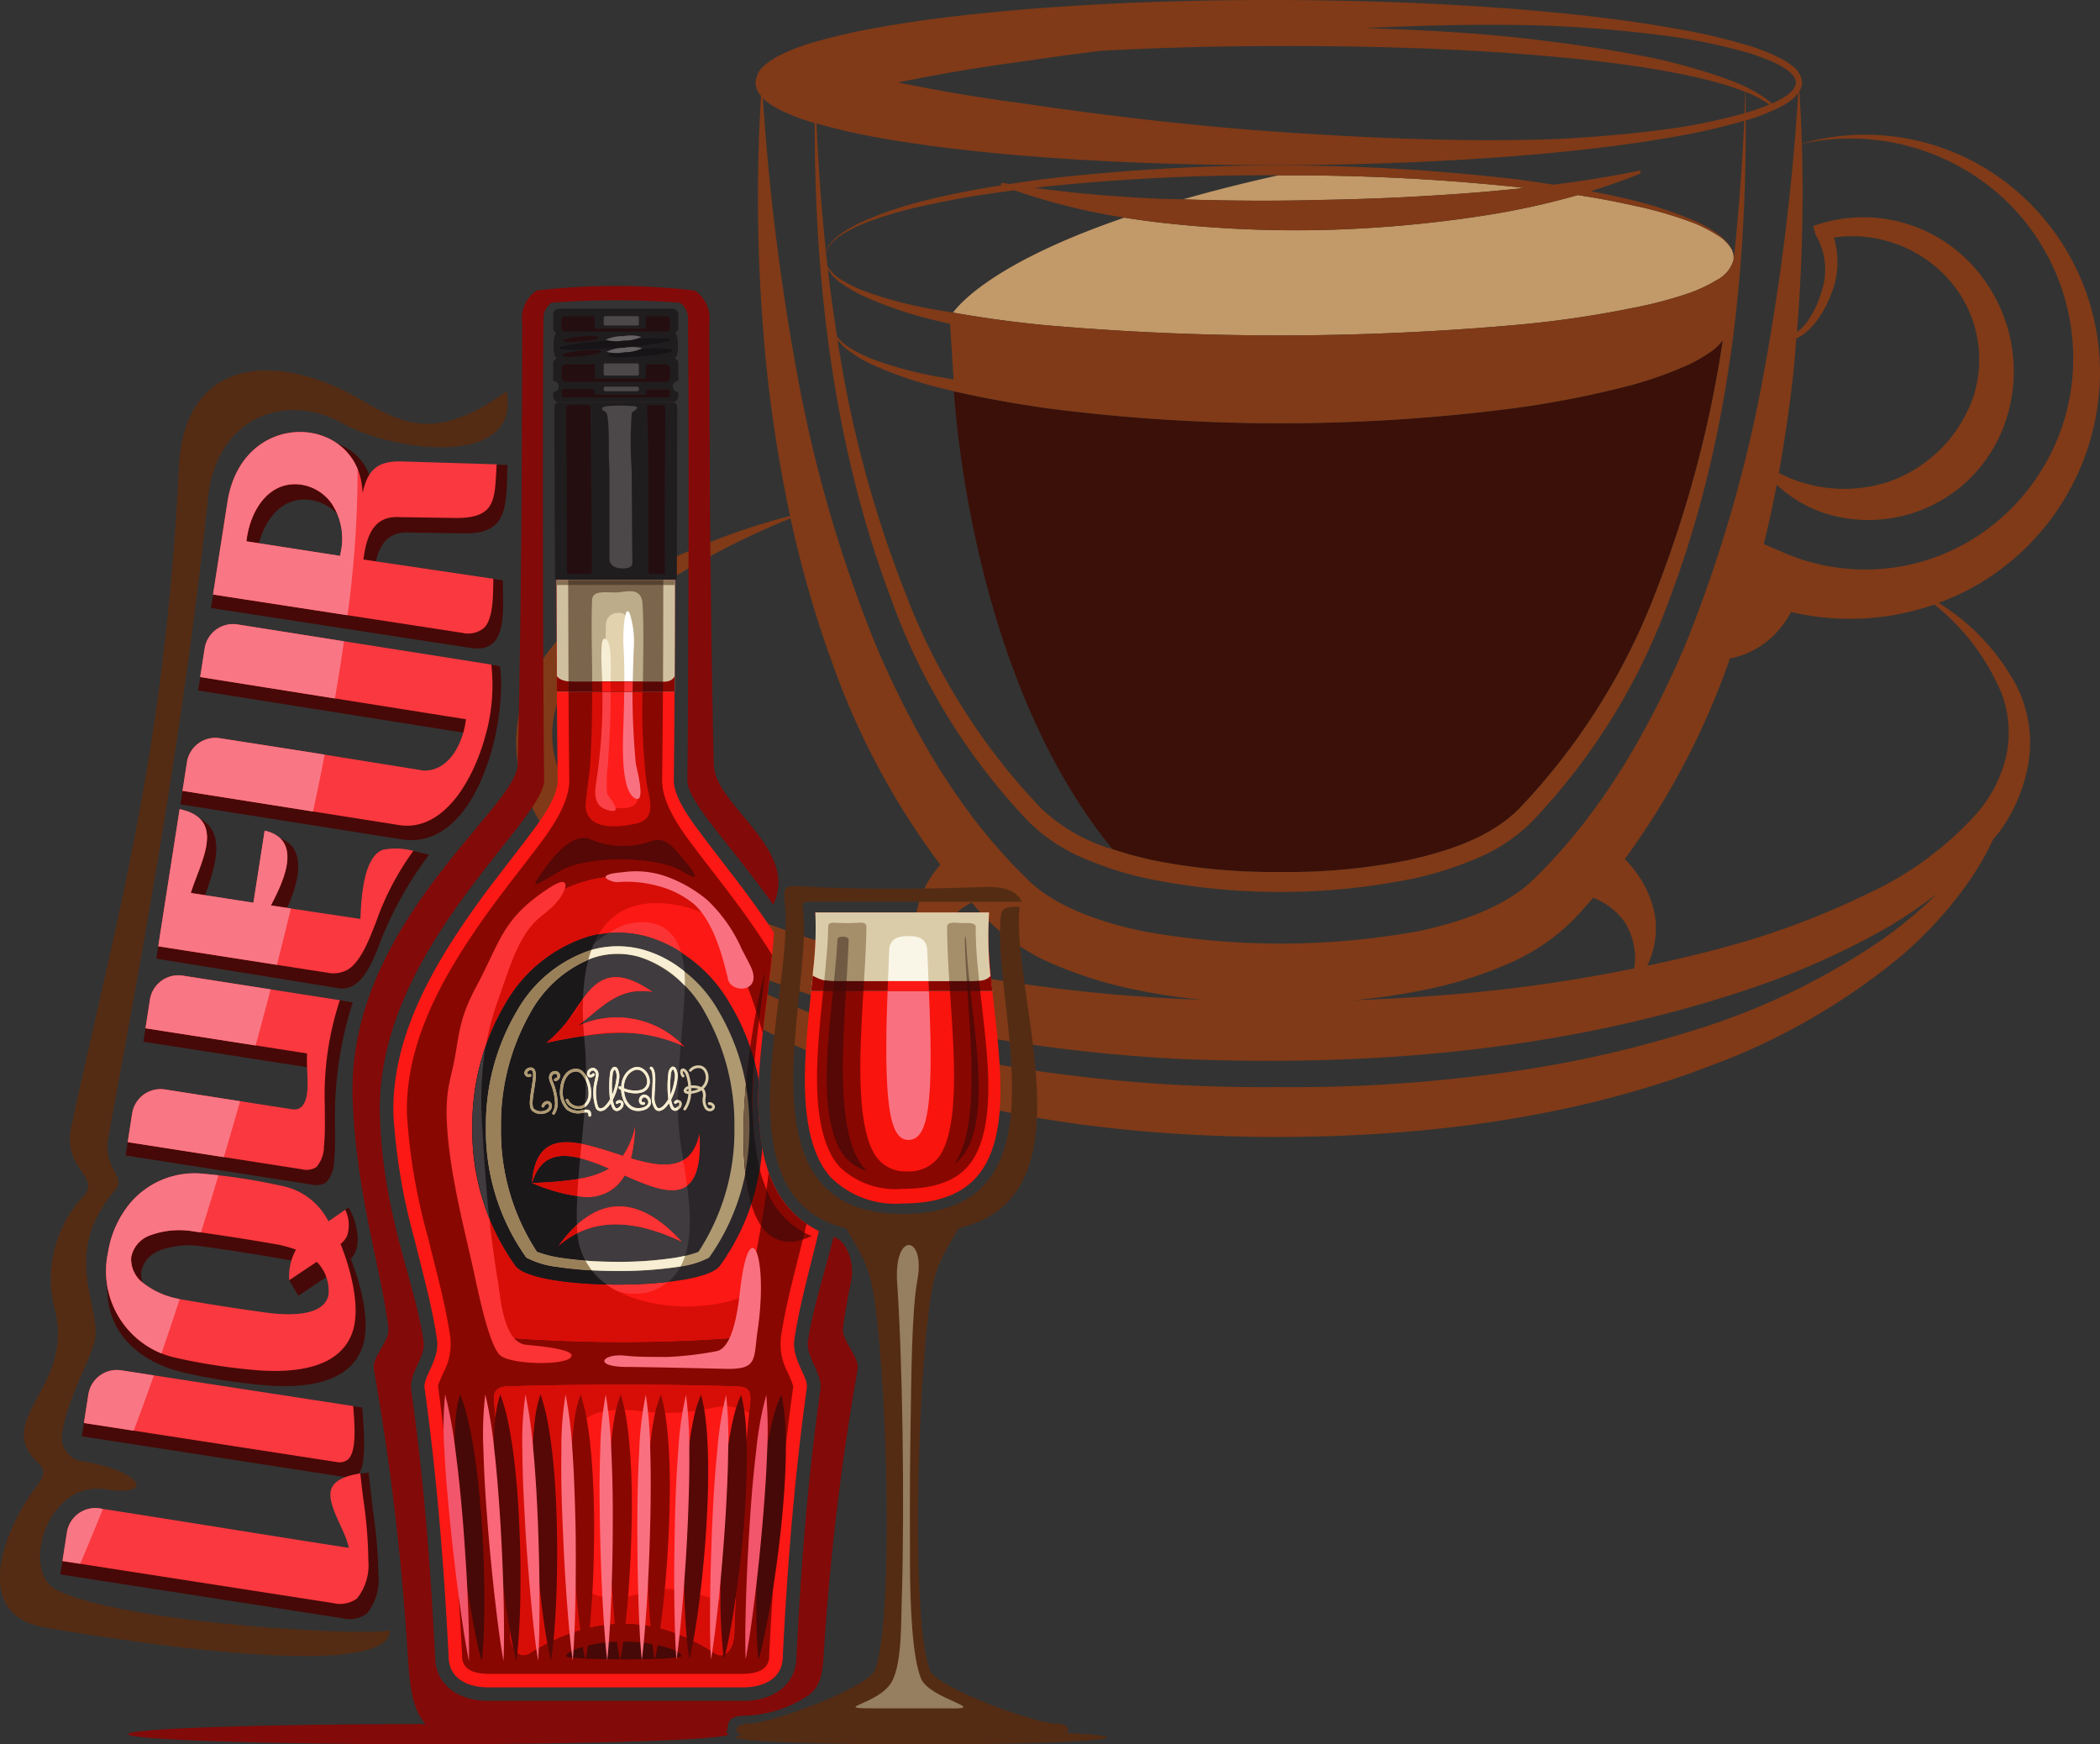 <svg xmlns="http://www.w3.org/2000/svg" width="153.5" height="127.497" viewBox="0 0 153.5 127.497">
    <rect x="0" y="0" width="153.5" height="127.497" fill="#333333" stroke="none"/>
    <defs>
        <style>
            .cls-1{fill:#3b1008}.cls-2{fill:#c29968}.cls-3{fill:#803a17}.cls-4{fill:#542c14}.cls-10,.cls-11,.cls-12,.cls-13,.cls-14,.cls-15,.cls-16,.cls-17,.cls-18,.cls-19,.cls-20,.cls-21,.cls-22,.cls-23,.cls-24,.cls-25,.cls-26,.cls-27,.cls-28,.cls-29,.cls-30,.cls-31,.cls-32,.cls-33,.cls-34,.cls-35,.cls-36,.cls-37,.cls-38,.cls-39,.cls-4,.cls-40,.cls-41,.cls-42,.cls-43,.cls-5,.cls-6,.cls-7,.cls-8,.cls-9{fill-rule:evenodd}.cls-5{fill:#f9140d}.cls-6{fill:#890701}.cls-7{fill:#550806}.cls-8{fill:#f97180}.cls-9{fill:#dbcca9}.cls-10{fill:#a58e6a}.cls-11{fill:#715a44}.cls-12{fill:#f9f6e8}.cls-13{fill:#460907}.cls-14{fill:#fc1814}.cls-15{fill:#967e60}.cls-16{fill:#fa383f}.cls-17{fill:#f97785}.cls-18,.cls-44{fill:#820a08}.cls-19{fill:#201d1f}.cls-20{fill:#250e10}.cls-21{fill:#4c4749}.cls-22{fill:#161416}.cls-23{fill:#666263}.cls-24{fill:#d60e07}.cls-25{fill:#fb3334}.cls-26{fill:#f2566c}.cls-27{fill:#f96778}.cls-28{fill:#fd1e1b}.cls-29{fill:#fa4147}.cls-30{fill:#2a2629}.cls-31{fill:#1b181a}.cls-32{fill:#403b3e}.cls-33{fill:#af9971}.cls-34{fill:#9a8059}.cls-35{fill:#f7eed3}.cls-36{fill:#cfc09f}.cls-37{fill:#7b654c}.cls-38{fill:#bdac8a}.cls-39{fill:#e2d3ae}.cls-40{fill:#fff}.cls-41{fill:#f7eed6}.cls-42{fill:#877156}.cls-43{fill:#564230}
        </style>
    </defs>
    <g id="Group_3441" data-name="Group 3441" transform="translate(-999.994 -1010.859)">
        <g id="Group_164" data-name="Group 164" transform="translate(1037.715 1010.859)">
            <g id="Group_163" data-name="Group 163">
                <path id="Path_1427" d="M391 487.829a45.089 45.089 0 0 0 9.319.86 44.521 44.521 0 0 0 9.335-.86c3-.669 6.066-1.672 8.165-3.8a47.354 47.354 0 0 0 9.96-15.815 85.617 85.617 0 0 0 4.879-18.276.265.265 0 0 0 .017-.112 3.976 3.976 0 0 1-.73.73 10.236 10.236 0 0 1-1.887 1.1 28.308 28.308 0 0 1-4.074 1.45 72.423 72.423 0 0 1-8.468 1.674 132.876 132.876 0 0 1-34.363 0c-2.235-.327-4.471-.715-6.676-1.226.108 1.735 1.446 21.113 11.6 33.481.959.315 1.948.574 2.923.794z" class="cls-1" data-name="Path 1427" transform="translate(-344.466 -424.956)"/>
                <path id="Path_1428" d="M407.148 445.842a2.065 2.065 0 0 1 .213.228 1.353 1.353 0 0 0-.213-.228z" class="cls-2" data-name="Path 1428" transform="translate(-318.773 -428.293)"/>
                <path id="Path_1429" d="M407.443 446.235a1.376 1.376 0 0 0-.121-.191 1.376 1.376 0 0 1 .121.191z" class="cls-2" data-name="Path 1429" transform="translate(-318.627 -428.124)"/>
                <path id="Path_1430" d="M376.436 452.641c2.172.38 4.346.685 6.551.9a195.454 195.454 0 0 0 34.622 0 77.3 77.3 0 0 0 8.56-1.248 30.3 30.3 0 0 0 4.168-1.108 10.8 10.8 0 0 0 1.929-.921 2.394 2.394 0 0 0 1.231-1.476 3.613 3.613 0 0 0-.015-.4c-.029-.061-.029-.138-.061-.2 0-.031-.017-.053-.017-.085a2.957 2.957 0 0 0-1.11-1.132 9.945 9.945 0 0 0-1.93-.959 28.788 28.788 0 0 0-4.168-1.193 62.057 62.057 0 0 0-4.089-.768 56.025 56.025 0 0 1-6.9 1.505 91.525 91.525 0 0 1-11.814 1.049 88.318 88.318 0 0 1-11.844-.546c-.867-.1-1.718-.221-2.586-.358-8.956 3.072-11.783 5.951-12.527 6.94z" class="cls-2" data-name="Path 1430" transform="translate(-344.499 -429.794)"/>
                <path id="Path_1431" d="M395.689 445.063q5.86-.1 11.708-.57c1.049-.092 2.1-.191 3.163-.305-.2-.015-.4-.046-.579-.068a157.151 157.151 0 0 0-17.348-.851h-.092c-2.584.57-4.894 1.163-6.963 1.755 3.374.107 6.737.131 10.111.039z" class="cls-2" data-name="Path 1431" transform="translate(-336.841 -430.449)"/>
                <path id="Path_1432" d="M407.492 446.719a.265.265 0 0 1-.029.145.056.056 0 0 0 .013-.031.313.313 0 0 0 .016-.114z" class="cls-2" data-name="Path 1432" transform="translate(-318.509 -427.559)"/>
                <path id="Path_1433" d="M474.83 463.921a17.5 17.5 0 0 0-6.888-14.316 16.97 16.97 0 0 0-14.9-2.821 111.513 111.513 0 0 0-.182-3.83 1.249 1.249 0 0 0 .2-.608v-.024a1.613 1.613 0 0 0-.684-1.185 5.356 5.356 0 0 0-1.079-.676 14.15 14.15 0 0 0-2.312-.882 41.842 41.842 0 0 0-4.791-1.125c-3.223-.594-6.461-.989-9.716-1.294-6.505-.6-13.029-.844-19.551-.867-6.54-.015-13.062.191-19.586.761-3.253.289-6.505.662-9.73 1.233a46.4 46.4 0 0 0-4.818 1.1 14.987 14.987 0 0 0-2.343.889 6.023 6.023 0 0 0-1.125.7 1.836 1.836 0 0 0-.761 1.345 1.479 1.479 0 0 0 .4.981 122.993 122.993 0 0 0 .456 20.358 104.181 104.181 0 0 0 1.668 10.34 49.977 49.977 0 0 0-8.588 3.1 25.516 25.516 0 0 0-8.652 6.279 12 12 0 0 0-2.569 5.085 10.318 10.318 0 0 0 .5 5.87 15.7 15.7 0 0 0 3.708 5.353 4.628 4.628 0 0 0 .307.516 28.535 28.535 0 0 0 5.366 6.013 47.748 47.748 0 0 0 13.974 8c10.08 3.848 20.92 5.155 31.564 5.179 10.644-.017 21.484-1.323 31.565-5.169a47.725 47.725 0 0 0 13.972-8.007 28.823 28.823 0 0 0 5.368-6.02 20.776 20.776 0 0 0 1.415-2.547c.151-.206.32-.373.471-.57a11.936 11.936 0 0 0 2.144-5.177 9.336 9.336 0 0 0-.882-5.46 15.988 15.988 0 0 0-5.717-6.088 17.363 17.363 0 0 0 4.014-2.076 18.045 18.045 0 0 0 7.782-14.36zm-40.443-25.75a94.748 94.748 0 0 1 9.7.875 43.66 43.66 0 0 1 4.743 1.027 14.886 14.886 0 0 1 2.249.82c.671.327 1.478.792 1.538 1.422-.061.676-.867 1.11-1.538 1.444-.075.039-.151.061-.226.092a8.671 8.671 0 0 0-1.917-1.209v-.32c0 .107-.015.213-.015.311-.639-.3-1.294-.546-1.946-.775a48.14 48.14 0 0 0-4.471-1.253c-3.01-.632-6.051-1.064-9.108-1.437-4.089-.48-8.211-.691-12.331-.819 4.442-.214 8.882-.323 13.322-.178zm16.285 5.763c-.564.228-1.141.434-1.735.608v-1.527a8.561 8.561 0 0 1 1.735.919zm-54.981-3.095c2.021-.3 4.074-.577 6.129-.836q6.613-.353 13.227-.342c6.081-.015 12.193.153 18.259.638 3.041.244 6.068.564 9.078 1.066 1.49.259 3 .555 4.456.957a19.752 19.752 0 0 1 2.067.685c-.017.516-.048 1.042-.061 1.566-.017 0-.017 0-.017.005a45.007 45.007 0 0 1-4.743 1.029 94.2 94.2 0 0 1-9.7.873c-6.493.189-13-.1-19.461-.538-6.48-.45-12.91-1.211-19.235-2.152-2.95-.38-5.884-.9-8.712-1.468a126.656 126.656 0 0 1 8.713-1.482zm-10.081 5.528c3.225.57 6.478.943 9.73 1.24 6.524.56 13.046.766 19.586.759 6.522-.03 13.046-.274 19.551-.873 3.254-.305 6.509-.7 9.716-1.286a45.852 45.852 0 0 0 4.638-1.088 165.98 165.98 0 0 1-.746 9.96 1.505 1.505 0 0 0-.211-.676 1.364 1.364 0 0 0-.121-.191.707.707 0 0 0-.107-.143 2.076 2.076 0 0 0-.213-.228 4.557 4.557 0 0 0-.518-.449 10.093 10.093 0 0 0-1.915-1.048 30.429 30.429 0 0 0-4.151-1.376 61.367 61.367 0 0 0-3.238-.7c1.231-.388 2.462-.8 3.65-1.307l-.046-.213c-2.1.448-4.212.776-6.325 1.042a98.576 98.576 0 0 0-2.631-.38 148.019 148.019 0 0 0-34.818 0c-.775.1-1.551.213-2.325.334l-.579-.092-.031.189c-1.9.3-3.784.661-5.654 1.134a28.042 28.042 0 0 0-4.137 1.369 10.34 10.34 0 0 0-1.931 1.049 3.127 3.127 0 0 0-1.079 1.246c-.335-3.095-.548-6.2-.686-9.321a46.611 46.611 0 0 0 4.59 1.049zm9.868 3.832a45.876 45.876 0 0 0 8.043 2c.867.138 1.718.259 2.586.358a88.309 88.309 0 0 0 11.844.546 91.549 91.549 0 0 0 11.814-1.049 56.021 56.021 0 0 0 6.9-1.505c1.367.213 2.736.463 4.089.768a28.783 28.783 0 0 1 4.168 1.193 9.936 9.936 0 0 1 1.93.959 2.956 2.956 0 0 1 1.11 1.132c0 .031.017.053.017.085.031.061.031.138.061.2s.031.136.044.211a.582.582 0 0 0-.013.153.04.04 0 0 0-.017.037 2.394 2.394 0 0 1-1.231 1.476 10.8 10.8 0 0 1-1.929.921 30.285 30.285 0 0 1-4.168 1.108 77.283 77.283 0 0 1-8.56 1.248 195.445 195.445 0 0 1-34.622 0 83.372 83.372 0 0 1-6.551-.9c-.671-.114-1.354-.213-2.023-.351a28.455 28.455 0 0 1-4.151-1.115 9.964 9.964 0 0 1-1.946-.913 3.312 3.312 0 0 1-1.049-.979 27.602 27.602 0 0 0-.121-1.079 2.837 2.837 0 0 1 1.139-1.233 10.059 10.059 0 0 1 1.931-.959 29.52 29.52 0 0 1 4.166-1.193c2.161-.489 4.35-.836 6.539-1.118zm19.371-1.086a157.143 157.143 0 0 1 17.348.851c.184.022.38.053.579.068-1.064.114-2.113.213-3.163.3q-5.838.477-11.708.57c-3.374.092-6.737.068-10.111-.039-.531-.022-1.064-.015-1.612-.039-3.071-.143-6.158-.379-9.214-.8.184-.022.349-.046.531-.068a157.388 157.388 0 0 1 17.258-.851zm33.163 6.485a.265.265 0 0 0 .029-.145.249.249 0 0 1-.017.1.074.074 0 0 1-.013.047zm-65.259 1.345a10.371 10.371 0 0 0 1.915 1.086 29.735 29.735 0 0 0 4.151 1.461c.654.165 1.308.327 1.963.47l.257 4.067c-.531-.1-1.064-.175-1.6-.281a28.989 28.989 0 0 1-4.091-1.117 10.865 10.865 0 0 1-1.9-.913 3.551 3.551 0 0 1-.928-.836 106.867 106.867 0 0 1-.671-4.91 3.478 3.478 0 0 0 .903.973zm.579 4.949a9.525 9.525 0 0 0 1.869 1.1 29.059 29.059 0 0 0 4.074 1.45c.594.16 1.187.3 1.794.448 2.205.511 4.442.9 6.676 1.226a132.893 132.893 0 0 0 34.362 0 72.463 72.463 0 0 0 8.468-1.674 28.327 28.327 0 0 0 4.074-1.45 10.234 10.234 0 0 0 1.887-1.1 3.974 3.974 0 0 0 .73-.73.265.265 0 0 1-.016.112 85.626 85.626 0 0 1-4.879 18.276 47.355 47.355 0 0 1-9.96 15.815c-2.1 2.128-5.169 3.131-8.165 3.8a44.525 44.525 0 0 1-9.335.86 45.085 45.085 0 0 1-9.319-.86 30.581 30.581 0 0 1-2.92-.8 12.847 12.847 0 0 1-5.247-3 46.9 46.9 0 0 1-9.944-15.815 84.694 84.694 0 0 1-4.9-18.276c0-.051-.017-.1-.017-.143a3.6 3.6 0 0 0 .767.761zm-6.232-18.428c.077.077.151.151.228.219a5.9 5.9 0 0 0 1.125.693 15.779 15.779 0 0 0 2.343.889l.09.024c0 11.723 1.384 23.566 5.55 34.674a46.215 46.215 0 0 0 10.035 16.329 12.656 12.656 0 0 0 4.166 2.768 25.04 25.04 0 0 0 4.668 1.468 48.778 48.778 0 0 0 19.233 0 25.627 25.627 0 0 0 4.67-1.468 12.57 12.57 0 0 0 4.151-2.76 46.274 46.274 0 0 0 10.05-16.337c4.2-11.168 5.564-23.089 5.533-34.872a.1.1 0 0 1 .046-.007 15.082 15.082 0 0 0 2.312-.889 5.125 5.125 0 0 0 1.079-.676 2.407 2.407 0 0 0 .4-.426 172.154 172.154 0 0 1-2.479 20.26 101.444 101.444 0 0 1-5.776 20.078c-2.709 6.347-6.2 12.384-11.039 17.081-2.023 2.014-5.232 3.141-8.455 3.839a56.563 56.563 0 0 1-20.207-.007c-3.223-.691-6.446-1.825-8.437-3.832-4.851-4.714-8.334-10.734-11.039-17.089a100.122 100.122 0 0 1-5.794-20.078 172.668 172.668 0 0 1-2.453-19.881zm78.288 10.188a9.466 9.466 0 0 1 8.211 2.872 8.807 8.807 0 0 1 2.007 8.683 10.063 10.063 0 0 1-6.081 6.248 10.386 10.386 0 0 1-8.165-.594c.425-2.387.79-4.8 1.049-7.2.1-.88.153-1.762.226-2.637a1.807 1.807 0 0 0 .305-.153 3.755 3.755 0 0 0 .943-.829 7.1 7.1 0 0 0 1.248-2.128 6.2 6.2 0 0 0 .253-4.262zM440.2 503.857a4.979 4.979 0 0 1 .592 3.214 112.033 112.033 0 0 1-12.345 1.817c-2.707.25-5.443.412-8.181.509a47.214 47.214 0 0 0 5.673-.858 30.094 30.094 0 0 0 5.443-1.726 15.167 15.167 0 0 0 5.046-3.383c.472-.5.928-1.018 1.369-1.529.243.114.487.221.731.366a4.721 4.721 0 0 1 1.672 1.59zm-31.064 5.5c-.364-.017-.746-.017-1.11-.039a120.756 120.756 0 0 1-18.108-2.167 5.138 5.138 0 0 1 .456-3.056 4.773 4.773 0 0 1 1.992-1.832c.334.386.684.79 1.049 1.161a15.158 15.158 0 0 0 5.046 3.392 30.485 30.485 0 0 0 5.445 1.726 45.455 45.455 0 0 0 5.226.812zm-46.693-16.133a7.5 7.5 0 0 1-.669-4.3 9.775 9.775 0 0 1 1.794-4.227 24.761 24.761 0 0 1 7.512-6.515 58.791 58.791 0 0 1 8.043-4.006 80.2 80.2 0 0 0 3.025 10.506 55.4 55.4 0 0 0 7.922 14.817 8.172 8.172 0 0 0-.64.82 7.174 7.174 0 0 0-1.185 3.232 6.443 6.443 0 0 0 .533 3.139c.044.1.1.175.151.274-.364-.075-.744-.136-1.11-.22a61.6 61.6 0 0 1-18.777-6.9c-2.772-1.728-5.327-3.901-6.604-6.623zm96.685 11.594a50.456 50.456 0 0 1-13.821 6.728 83.888 83.888 0 0 1-15.1 3.284 111.93 111.93 0 0 1-15.51.919 113.466 113.466 0 0 1-15.508-.91 83.676 83.676 0 0 1-15.1-3.286 50.249 50.249 0 0 1-13.821-6.735c-.38-.266-.759-.555-1.125-.844a49.91 49.91 0 0 0 7.586 3.664 82.912 82.912 0 0 0 10.159 3.163 118.236 118.236 0 0 0 20.92 2.9c14.034.562 28.267-.654 41.706-5.237a56.734 56.734 0 0 0 9.73-4.357 38.561 38.561 0 0 0 3.681-2.486 32.079 32.079 0 0 1-3.802 3.194zm8.5-17.888a8.154 8.154 0 0 1 .336 4.7 9.774 9.774 0 0 1-2.174 4.159 24.415 24.415 0 0 1-7.908 5.809 58.98 58.98 0 0 1-9.411 3.626c-2.22.639-4.471 1.17-6.737 1.657.046-.121.123-.228.167-.357a6.251 6.251 0 0 0 .4-3.339 7.68 7.68 0 0 0-1.477-3.275 7.147 7.147 0 0 0-.728-.823 55.837 55.837 0 0 0 7.6-14.406c.029-.09.061-.182.09-.265.031-.009.092-.017.121-.024a5.462 5.462 0 0 0 1.141-.358 6.289 6.289 0 0 0 1.931-1.292 7.028 7.028 0 0 0 1.26-1.689.027.027 0 0 0 .017-.029 18.8 18.8 0 0 0 10.476-.548 16.351 16.351 0 0 1 4.891 6.451zm-15.8-10.2l-1.566-.669c.351-1.444.669-2.889.943-4.341a9.546 9.546 0 0 0 3.253 2 10.58 10.58 0 0 0 10.995-2.578 10.847 10.847 0 0 0 2.812-5.252 11.45 11.45 0 0 0-3.284-10.741 10.8 10.8 0 0 0-10.552-2.518l-.564.184.154.516v.013l.03.116.031.046a5.006 5.006 0 0 1 .379 4.173 7.33 7.33 0 0 1-.972 2.053 3.281 3.281 0 0 1-.761.8.283.283 0 0 1-.044.031 126.094 126.094 0 0 0 .364-13.76 16.5 16.5 0 0 1 14.277 3.58 16 16 0 0 1 5.5 13.443 15.51 15.51 0 0 1-7.42 11.951 14.994 14.994 0 0 1-13.577.955z" class="cls-3" data-name="Path 1433" transform="translate(-359.057 -436.293)"/>
            </g>
        </g>
        <g id="Group_383" data-name="Group 383" transform="translate(999.994 1031.758)">
            <g id="Group_373" data-name="Group 373" transform="translate(53.835 43.864)">
                <path id="Path_3777" d="M372.479 471.548c-1.053-.059-1.275.016-1.13 1.2.775 6.287-5.083 21.549 4.488 23.794 1.22 2.117 1.7 2.746 2.058 5.142.981 6.56 1.417 23.8.033 27.153-.535 1.3-7.52 3.874-9.133 3.9-1.454.028-1.038.934-.266.934h22.839c.774 0 1.187-.906-.265-.934-1.6-.029-8.562-2.624-9.1-3.828-1.422-3.159-.989-20.619 0-27.229.358-2.4.838-3.025 2.056-5.142 10-2.279 3.765-17.16 4.462-23.491-.6 0-1.288-.059-1.367.606-.774 6.5 5.309 21.844-7.205 21.844-12.263 0-6.518-16.012-7.255-22.265-.04-.344-.107-.549.423-.549h15.571c-.483-1.031-1.74-1.108-2.74-1.079-4.606.145-8.781.209-13.469-.056z" class="cls-4" data-name="Path 3777" transform="translate(-367.826 -471.534)"/>
                <g id="Group_372" data-name="Group 372" transform="translate(4.998 1.927)">
                    <g id="Group_369" data-name="Group 369">
                        <path id="Path_3778" d="M371.313 472.583a25.706 25.706 0 0 1-.147 4.107c-.167 1.808-.384 3.609-.511 5.421-.206 2.946-.342 7.4 1.749 9.795a6.671 6.671 0 0 0 5.265 1.948c2.071 0 4.2-.428 5.548-2.078 3.468-4.252.206-14 .8-19.193h-12.7z" class="cls-5" data-name="Path 3778" transform="translate(-370.546 -472.583)"/>
                        <path id="Path_3779" d="M381.595 473.021c-.268 0-1.055-.165-1.057.265 0 .871.035 1.753.079 2.6.077 1.494.193 2.983.283 4.475.156 2.606.406 7.016-.638 9.188a2.708 2.708 0 0 1-2.659 1.617 2.609 2.609 0 0 1-2.512-1.518c-1.031-2.007-.941-6.075-.838-8.576.07-1.705.191-3.4.283-5.107.048-.869.094-1.753.1-2.633.006-.474-.388-.312-1.382-.307-1.114.007-1.406-.171-1.413.307-.013.974-.1 1.952-.189 2.914-.169 1.814-.39 3.624-.516 5.442-.189 2.664-.353 7 1.531 9.139a5.9 5.9 0 0 0 4.594 1.615c1.744 0 3.692-.307 4.859-1.722 1.908-2.314 1.452-7.015 1.165-9.789-.165-1.59-.373-3.177-.516-4.769a28.462 28.462 0 0 1-.143-2.872c.005-.366-.812-.269-1.031-.269z" class="cls-6" data-name="Path 3779" transform="translate(-370.14 -472.242)"/>
                        <path id="Path_3780" d="M374.351 490.672a4.109 4.109 0 0 1-.748-1.04c-1.167-2.273-1.053-6.509-.946-9.071.07-1.707.191-3.412.283-5.12.029-.553.059-1.108.079-1.661.006-.151-.211-.235-.362-.233-.217 0-.447.005-.456.209-.037.7-.1 1.408-.165 2.111-.167 1.807-.388 3.609-.514 5.419-.165 2.332-.355 6.551 1.286 8.413a3.434 3.434 0 0 0 1.543.973z" class="cls-7" data-name="Path 3780" transform="translate(-369.817 -471.776)"/>
                        <path id="Path_3781" d="M377.263 474.184c.013.4.031.8.053 1.193.077 1.49.193 2.979.281 4.467.164 2.707.437 7.242-.731 9.677a4.5 4.5 0 0 1-.375.64 2.971 2.971 0 0 0 .575-.531c1.659-2.012 1.2-6.614.943-9.054-.165-1.595-.373-3.185-.518-4.781-.048-.54-.09-1.081-.118-1.621-.044-.889-.14-.823-.11.01z" class="cls-7" data-name="Path 3781" transform="translate(-365.565 -471.787)"/>
                        <path id="Path_3782" d="M375.395 473.526c-.312 0-1.391-.048-1.4 1.082 0 .129-.153 3.736-.182 4.987-.048 2.185-.09 5.741.4 7.5.3 1.07.757 1.325 1.187 1.325.452 0 .956-.25 1.257-1.413.494-1.9.375-5.754.3-8.029-.022-.691-.171-4.306-.171-4.343-.008-1.169-1.072-1.109-1.391-1.109z" class="cls-8" data-name="Path 3782" transform="translate(-367.834 -471.793)"/>
                    </g>
                    <g id="Group_370" data-name="Group 370" transform="translate(.458)">
                        <path id="Path_3783" d="M371.1 472.583a25.9 25.9 0 0 1-.147 4.107c-.051.55-.107 1.1-.162 1.643h13.246a27.951 27.951 0 0 1-.235-5.75H371.1z" class="cls-9" data-name="Path 3783" transform="translate(-370.795 -472.583)"/>
                        <path id="Path_3784" d="M381.389 473.021c-.268 0-1.055-.165-1.057.265 0 .871.035 1.753.079 2.6q.055 1.056.129 2.11h2.213a86.243 86.243 0 0 1-.187-1.834 28.471 28.471 0 0 1-.143-2.872c0-.362-.814-.265-1.033-.265zm-7.176 4.971c.04-.676.081-1.352.118-2.031.048-.869.094-1.753.1-2.633.005-.474-.388-.312-1.382-.307-1.114.007-1.406-.171-1.413.307-.013.974-.1 1.952-.189 2.914-.055.583-.114 1.167-.175 1.75z" class="cls-10" data-name="Path 3784" transform="translate(-370.393 -472.242)"/>
                        <path id="Path_3785" d="M372.61 477.526c.042-.695.085-1.389.121-2.084.029-.553.059-1.108.079-1.661.005-.151-.211-.235-.362-.233-.217 0-.447.005-.456.209-.037.7-.1 1.408-.165 2.111q-.077.83-.164 1.658z" class="cls-11" data-name="Path 3785" transform="translate(-370.067 -471.776)"/>
                        <path id="Path_3786" d="M376.914 474.184c.013.4.031.8.053 1.193.037.72.085 1.441.132 2.161h.22a91.908 91.908 0 0 1-.178-1.744c-.048-.54-.09-1.081-.118-1.621-.043-.888-.139-.822-.109.011z" class="cls-11" data-name="Path 3786" transform="translate(-365.674 -471.787)"/>
                        <path id="Path_3787" d="M375.351 473.526c-.312 0-1.391-.048-1.4 1.082 0 .081-.062 1.549-.114 2.935h3.019c-.05-1.277-.116-2.885-.116-2.911-.005-1.166-1.069-1.106-1.389-1.106z" class="cls-12" data-name="Path 3787" transform="translate(-368.249 -471.793)"/>
                    </g>
                    <g id="Group_371" data-name="Group 371" transform="translate(.458 4.614)">
                        <path id="Path_3788" d="M370.907 475.094c-.035.379-.073.757-.112 1.136h13.246a86.461 86.461 0 0 1-.119-1.136c-.322.428-.985.408-1.54.408H372.9a3.02 3.02 0 0 1-1.988-.408z" class="cls-6" data-name="Path 3788" transform="translate(-370.795 -475.094)"/>
                        <path id="Path_3789" d="M380.493 475.347l.048.728h2.213l-.081-.748c-.23.022-.47.02-.693.02zm-6.279.728l.042-.728H372.5a7.322 7.322 0 0 1-1.137-.068l-.083.8z" class="cls-7" data-name="Path 3789" transform="translate(-370.393 -474.939)"/>
                        <path id="Path_3790" d="M372.61 476.047l.044-.728h-.485c-.154 0-.3 0-.432-.007l-.074.735z" class="cls-13" data-name="Path 3790" transform="translate(-370.067 -474.911)"/>
                        <path id="Path_3791" d="M376.986 475.316l.048.728h.221c-.026-.242-.053-.485-.077-.728z" class="cls-13" data-name="Path 3791" transform="translate(-365.609 -474.908)"/>
                        <path id="Path_3792" d="M373.863 475.316l-.028.729h3.02l-.029-.729z" class="cls-14" data-name="Path 3792" transform="translate(-368.248 -474.908)"/>
                    </g>
                </g>
                <path id="Path_3793" d="M375.6 488.579c.384 5.542.549 15.828.347 22.844-.079 1.456.066 4.9-.75 6.325-.95 1.659-4.5 1.926-1.373 1.926h5.4c3.367.094-1.268-.645-1.887-2.194-.606-1.514-.8-5.026-.8-8.659 0-1.926-.024-5.274.029-8.782.07-4.548.085-9.352.518-11.708.592-3.231-1.745-3.575-1.484.248z" class="cls-15" data-name="Path 3793" transform="translate(-363.857 -459.577)"/>
            </g>
            <path id="Path_3794" d="M342.56 519.747a8.858 8.858 0 0 1 2.056-8.36c1.3-1.443-1.384-1.928-.932-4.824 3.234-15.06 6.888-27.319 7.922-48.469.39-7.961 6.979-8.466 12.961-5.118 3.076 1.722 5.526 3.521 10.987-.417 1.11 5.568-8.106 4.506-12.044 2.3-3.861-2.163-9.137-.673-9.782 5.555-1.8 17.364-5.039 34.433-7.3 46.785-.349 2.22 1.376 2.718.5 3.751-4.155 4.916-.719 8.643-1.542 11.274-.494 1.582-1.933 4.028-2.315 6.48a1.78 1.78 0 0 0 1.167 1.987c4.721.731 5.722 2.681 2.025 2.108-4.342-.674-6.208 6.013-3.622 7.343 4.861 2.5 23.48 3.466 24.391 2.947.053 4.332-24.593-.09-25.123-.173-5.772-.9-2.867-7.538-.75-10.265.816-1.051.559-1.4.123-1.812-3.291-3.159 2.639-5.471 1.278-11.092z" class="cls-4" data-name="Path 3794" transform="translate(-338.531 -444.85)"/>
            <path id="Path_3795" d="M340.93 536.734l20.648 3.207a2.152 2.152 0 0 0 1.761-.342 3.927 3.927 0 0 0 .843-2.8 32.8 32.8 0 0 0-.368-4.488 232.48 232.48 0 0 1-.345-3.021l-.612.072a10.443 10.443 0 0 0-1.474 2.255c-.3 1.033.886 2.79 1.18 3.815l.114.4-.406-.062c-5.844-.906-11.68-1.869-17.526-2.777l-.221-.033c-1.163-.182-1.9 2-3.442 2.8l-.153.978zm11.015-70.634l19.06 2.933c2.764.391 2.233-3.043 2.282-4.953l-.706-.1-8.753-.367.042-.261c.228-1.461.72-2.839 2.472-2.767l4.1.061c3.168.048 3.1-1.836 3.172-5l-.787-.024-6.215.825c-2.126-.064-2.569 1.02-2.85 2.33.8-6.809-9.628-6.75-9.944.658l-1.722 5.695-.153.98zm10.113-2.769l-6.785-1.057.04-.259c.3-1.92 1.5-4 3.718-3.833a3.29 3.29 0 0 1 2.437 1.432 4.606 4.606 0 0 1 .636 3.464l-.046.254zm-12.349 17.116l.153-.974c1.106-1.178 2.279-2.988 3.442-2.806l6.671 1.04 8.233 1.325h.022c1.779.015 2.736-1.908 2.973-3.427l.04-.259-20.236-3.216.151-.974c1.025-1.284 2.279-2.992 3.442-2.808l17.836 1.9.625.1c.564 3.933-1.579 13.406-7.073 12.678l-16.278-2.576zm18.174 3.685l-1.147-.274c-.864.483-1.226.842-1.522.956-1.446.509-1.6 3.486-1.669 4.763l-.015.29-6.45-.97.164-.325c.878-1.729 2.165-5.125-.612-5.748l-.915 5.859-4.5-.7.1-.3c.73-2.181 2.33-5.8-1.108-6.5l-2.106 9.571-.152.976 13.22 2.141c1.845.382 2.643-2.1 3.306-3.767a27.057 27.057 0 0 1 3.409-5.974zM345.7 506.114l.153-.976c1.411-.663 2.279-2.988 3.442-2.806l9.271 1.446c1.3.2 1.1-1.9 1.077-2.67-.013-.37-.029-.741-.02-1.112l.005-.23L347 497.8l.153-.978c1.06-.651 2.279-2.986 3.442-2.8l10.767.752.945.147a27.272 27.272 0 0 0-1.3 8.674c0 .979.035 1.968-.064 2.942a2.359 2.359 0 0 1-.566 1.538 1.406 1.406 0 0 1-1.1.162l-13.577-2.123zm16.3 3.8l-.254.173-.5 1.862-.419-.206a4.445 4.445 0 0 0-2.942-2.354 43.239 43.239 0 0 0-5.715-.891 6.187 6.187 0 0 0-5.465 2.154 9.869 9.869 0 0 0-2.225 3.923c-.7 4.06 1.9 6.6 5.583 7.435a43.833 43.833 0 0 0 5.715.891c2.542.224 6.294.077 7.253-2.843.586-1.788-.147-4.519-.81-6.224l-.064-.167c.926-.862.415-2.8-.153-3.753zm-3.673 6.456l2.034-1.36.153.166a3 3 0 0 1 .671 2.242c-.41 1.66-3.37 1.376-4.627 1.2q-2.98-.408-5.939-.926a6.158 6.158 0 0 1-2.926-1.218 2.134 2.134 0 0 1-.851-1.858 2.092 2.092 0 0 1 1.347-1.556 6.133 6.133 0 0 1 3.2-.287q2.977.411 5.939.928a8.488 8.488 0 0 1 1.189.29l.283.094-.127.268-1.013.877.671 1.138zm4.673 8.169c.053.948.421 4.284-.331 4.919a1.064 1.064 0 0 1-.873.171l-19.296-2.988.152-.976c1.143-1.1 2.28-2.986 3.442-2.806l16.241 1.579z" class="cls-13" data-name="Path 3795" transform="translate(-336.521 -442.562)"/>
            <path id="Path_3796" d="M341.013 535.991l19.8 3.076a2.118 2.118 0 0 0 1.731-.334 3.906 3.906 0 0 0 .831-2.775 32.714 32.714 0 0 0-.366-4.482c-.077-.627-.154-1.253-.22-1.882-.741.109-1.908.377-2.141 1.193-.292 1.014.888 2.784 1.18 3.795l.129.448-.461-.072c-5.846-.906-11.68-1.869-17.526-2.775l-.222-.035a2.1 2.1 0 0 0-2.405 1.744l-.327 2.1zm11.015-70.64l18.209 2.8a1.816 1.816 0 0 0 1.613-.377c.7-.726.64-2.589.662-3.573l-9.5-1.409.046-.3c.232-1.479.741-2.87 2.508-2.8l4.1.063c3.117.046 2.927-1.382 3.089-3.92l-6.919-.211c-1.788-.055-2.519.61-2.885 2.326-.154-5.787-8.779-6.371-9.872.63l-1.055 6.763zm9.288-2.823l-6.856-1.066.046-.3c.3-1.935 1.531-4.028 3.756-3.865a3.335 3.335 0 0 1 2.464 1.446 4.645 4.645 0 0 1 .641 3.492l-.051.289zM349.791 479.7l.327-2.1a2.1 2.1 0 0 1 2.405-1.746l6.671 1.04 8.233 1.325h.028c1.8.015 2.769-1.92 3.01-3.458l.046-.294-19.424-3.087.329-2.1a2.1 2.1 0 0 1 2.405-1.744l18.544 2.935a13.564 13.564 0 0 1-.472 5.34c-.65 2.338-2.216 5.629-4.765 6.316a3.589 3.589 0 0 1-1.406.09l-15.931-2.52zm16.875 4.385a5.054 5.054 0 0 0-2.212-.085c-1.422.5-1.579 3.471-1.645 4.732l-.017.329-6.538-.983.186-.368c.851-1.678 2.056-4.471-.643-5.1l-.822 5.269-4.579-.713.112-.336c.706-2.112 2.428-5.085-.926-5.787l-1.564 10.021 12.384 1.931a2.158 2.158 0 0 0 1.417-.2c1.051-.586 1.705-2.472 2.134-3.547a20.117 20.117 0 0 1 2.714-5.162zm-20.88 21.286l.327-2.1a2.1 2.1 0 0 1 2.407-1.746l9.269 1.446c.9.14 1.09-.781 1.134-1.468a12.06 12.06 0 0 0-.013-1.237c-.015-.371-.031-.74-.022-1.112l.007-.261-11.813-1.843.327-2.1a2.1 2.1 0 0 1 2.407-1.744L361.294 495a22.092 22.092 0 0 0-1.1 7.75c0 .978.035 1.961-.064 2.937a2.334 2.334 0 0 1-.553 1.514 1.371 1.371 0 0 1-1.075.154l-12.715-1.983zm15.9 4.949l-1.218.84-.163-.274a4.85 4.85 0 0 0-3.194-2.3 43.742 43.742 0 0 0-5.71-.891 6.162 6.162 0 0 0-5.436 2.143 7.429 7.429 0 0 0-1.608 3.554 6.476 6.476 0 0 0 4.947 7.746 43.419 43.419 0 0 0 5.71.889c2.523.224 6.265.083 7.217-2.817.584-1.779-.149-4.5-.81-6.2l-.074-.189.149-.138a1.381 1.381 0 0 0 .342-.518 2.522 2.522 0 0 0-.151-1.841zm-4.091 5.146l2.007-1.343.175.188a3.026 3.026 0 0 1 .678 2.277c-.417 1.687-3.385 1.406-4.666 1.229q-2.98-.408-5.941-.926a6.185 6.185 0 0 1-2.942-1.226 2.167 2.167 0 0 1-.864-1.889 2.13 2.13 0 0 1 1.369-1.586 6.146 6.146 0 0 1 3.214-.288q2.98.411 5.941.926a8.808 8.808 0 0 1 1.193.294l.323.1-.145.305a3.96 3.96 0 0 0-.342 1.935zm4.675 9.2c.055.919.336 3.3-.4 3.92a1.036 1.036 0 0 1-.844.164l-18.44-2.85.327-2.1a2.106 2.106 0 0 1 2.407-1.746z" class="cls-16" data-name="Path 3796" transform="translate(-336.451 -442.797)"/>
            <path id="Path_3797" d="M341.013 535.99l1.3.2q.422-.987.86-2.053c.278-.671.542-1.321.8-1.957l-.222-.035a2.1 2.1 0 0 0-2.405 1.744l-.327 2.1zm5.21-9.528c.492-1.3.978-2.63 1.474-4.039l-2.376-.367a2.106 2.106 0 0 0-2.407 1.746l-.327 2.1 3.637.562zm2.032-5.647c.426-1.237.866-2.549 1.329-3.973a5.944 5.944 0 0 1-2.679-1.176 2.167 2.167 0 0 1-.864-1.889 2.13 2.13 0 0 1 1.369-1.586 6.146 6.146 0 0 1 3.214-.289l.514.072.132-.421c.309-.991.7-2.258 1.149-3.756-.34-.039-.68-.072-1.02-.1a6.162 6.162 0 0 0-5.436 2.143 7.43 7.43 0 0 0-1.608 3.554 6.508 6.508 0 0 0 3.9 7.424zm4.559-14.347a414.05 414.05 0 0 0 1.185-4.085l-5.478-.854a2.1 2.1 0 0 0-2.407 1.746l-.327 2.1 7.027 1.1zm2.321-8.158q.54-1.976 1.1-4.1l-6.412-1a2.1 2.1 0 0 0-2.407 1.744l-.327 2.1 8.051 1.257zm1.558-5.9c.342-1.343.684-2.718 1.022-4.115l-1.461-.221.186-.368c.851-1.678 2.056-4.471-.643-5.1l-.822 5.269-4.579-.713.112-.336c.706-2.112 2.428-5.085-.926-5.787l-1.564 10.021 8.676 1.353zm2.639-11.2l-9.541-1.511.327-2.1a2.1 2.1 0 0 1 2.405-1.746l6.671 1.04.987.16q-.4 2.076-.849 4.155zm1.6-8.262c.241-1.409.463-2.806.66-4.179l-7.775-1.231a2.1 2.1 0 0 0-2.405 1.744l-.329 2.1 9.85 1.566zm.921-6.086a79.174 79.174 0 0 0 .739-10.675c-1.661-4.052-8.545-3.806-9.514 2.4l-1.055 6.763 9.83 1.514zm-.542-4.337l-6.856-1.066.046-.3c.3-1.935 1.531-4.028 3.756-3.865a3.336 3.336 0 0 1 2.464 1.446 4.645 4.645 0 0 1 .641 3.492z" class="cls-17" data-name="Path 3797" transform="translate(-336.451 -442.796)"/>
            <g id="Group_382" data-name="Group 382" transform="translate(25.764)">
                <path id="Path_3798" d="M371.8 553.672h-11.389c-3.333 0-3.611-2.72-3.815-5.875a186.647 186.647 0 0 0-2.486-20.964c-.141-.891 1.182-2.075 1.071-2.986-.5-4.171-2.338-9.729-2.615-16.648-.511-12.781 11.965-21.356 12.059-24.526.162-5.52.268-16.381.288-19.494 0-.3.039-11.116.048-12.77a2.446 2.446 0 0 1 1.06-2.409 49.988 49.988 0 0 1 11.546 0 2.442 2.442 0 0 1 1.06 2.409c.011 1.654.048 12.472.05 12.77.018 3.113.14 13.972.288 19.494.081 3 6.292 6.14 4.341 10.212-3.1-4.359-6.3-7.564-6.277-9.1.085-6.478.13-27.253.044-33.725a1.356 1.356 0 0 0-.577-1.165 60.815 60.815 0 0 0-9.4 0 1.355 1.355 0 0 0-.579 1.165c-.086 6.472-.04 27.247.044 33.725.04 3.018-12.384 12.509-12.005 24.542.23 7.279 2.549 12.07 3.192 16.467.171 1.169-1.075 2.328-.908 3.526.665 4.807 1.283 10.251 1.746 19.472 0 2.123 1.68 3.29 3.92 3.29h18.582c2.238 0 3.918-1.167 3.918-3.29.465-9.221 1.081-14.665 1.748-19.472.165-1.2-1.08-2.358-.91-3.526.34-2.33 1.152-4.771 1.874-7.632 1.108.358 1.51 2.135 1.3 3.146-.259 1.272-.481 2.45-.612 3.534-.11.912 1.217 2.1 1.071 2.986a187.546 187.546 0 0 0-2.486 20.964c-.107 1.593-.335 2.24-1.036 2.832a8.8 8.8 0 0 1-4.85 1.542c-1.974.1-.307 1.5-2.106 1.5z" class="cls-18" data-name="Path 3798" transform="translate(-352.551 -447.665)"/>
                <g id="Group_381" data-name="Group 381" transform="translate(2.99 1.659)">
                    <g id="Group_374" data-name="Group 374" transform="translate(11.683)">
                        <path id="Path_3799" d="M365.107 455.393h-4.142a.419.419 0 0 1-.43-.4v-.333a.4.4 0 1 0 0-.807v-1.365c0-.147.345-.29.211-.347-.248-.108-.243-1.562-.028-1.727.1-.081-.184-.193-.184-.331v-1.113a.418.418 0 0 1 .428-.4h8.288a.418.418 0 0 1 .428.4v1.108c0 .138-.29.25-.186.331.215.165.222 1.619-.028 1.727-.132.057.213.2.213.347v1.365a.4.4 0 1 0 0 .807v.333a.42.42 0 0 1-.43.4z" class="cls-19" data-name="Path 3799" transform="translate(-360.535 -448.568)"/>
                        <path id="Path_3800" d="M363.184 449.985H361.1a.247.247 0 0 1-.239-.254v-.6a.247.247 0 0 1 .239-.256h2.08a.119.119 0 0 1 .114.121v.779h3.734v-.779a.119.119 0 0 1 .114-.121h1.41a.249.249 0 0 1 .241.256v.6a.248.248 0 0 1-.241.254h-5.372z" class="cls-20" data-name="Path 3800" transform="translate(-360.259 -448.314)"/>
                        <path id="Path_3801" d="M363.184 452.064H361.2a.33.33 0 0 1-.335-.325v-.63a.329.329 0 0 1 .335-.325h1.985a.113.113 0 0 1 .114.11v.93h3.734v-.93a.113.113 0 0 1 .114-.11h1.316a.33.33 0 0 1 .335.325v.63a.332.332 0 0 1-.335.325h-5.278z" class="cls-20" data-name="Path 3801" transform="translate(-360.259 -446.712)"/>
                        <path id="Path_3802" d="M360.979 451.767h2.205c.062 0 .114.121.114.272v.14h3.74v-.119c0-.142.052-.255.114-.255h1.536c.062 0 .114.114.114.255v.064c0 .141-.051.255-.114.255h-7.7c-.062 0-.114-.121-.114-.272v-.068c-.009-.151.042-.272.105-.272z" class="cls-20" data-name="Path 3802" transform="translate(-360.259 -445.888)"/>
                        <path id="Path_3803" d="M362.658 448.867H365c.062 0 .114.033.114.074v.537c0 .04-.051.073-.114.073h-2.343c-.062 0-.114-.033-.114-.073v-.537c.001-.041.057-.074.115-.074z" class="cls-21" data-name="Path 3803" transform="translate(-358.852 -448.318)"/>
                        <path id="Path_3804" d="M362.658 450.746H365c.062 0 .114.035.114.077v.733c0 .042-.051.077-.114.077h-2.343c-.062 0-.114-.035-.114-.077v-.733c.001-.042.057-.077.115-.077z" class="cls-21" data-name="Path 3804" transform="translate(-358.852 -446.743)"/>
                        <path id="Path_3805" d="M362.658 451.671H365c.062 0 .114.068.114.151v.037a.135.135 0 0 1-.114.149h-2.343a.135.135 0 0 1-.114-.149v-.037c.001-.083.057-.151.115-.151z" class="cls-21" data-name="Path 3805" transform="translate(-358.852 -445.969)"/>
                        <path id="Path_3806" d="M362.692 450.663c-.092-.4 4.658-.741 4.737-.338.059.299-4.657.687-4.737.338z" class="cls-22" data-name="Path 3806" transform="translate(-358.73 -447.248)"/>
                        <path id="Path_3807" d="M360.776 450.468c-.029-.39 8.08-.987 8.11-.6s-8.081.988-8.11.6z" class="cls-22" data-name="Path 3807" transform="translate(-360.333 -447.583)"/>
                        <path id="Path_3808" d="M363.977 450.465a2.847 2.847 0 0 1-1.321-.029 2.9 2.9 0 0 1 1.294-.287 2.854 2.854 0 0 1 1.319.028 2.864 2.864 0 0 1-1.292.288z" class="cls-23" data-name="Path 3808" transform="translate(-358.758 -447.282)"/>
                        <path id="Path_3809" d="M362.363 450.668c-.8.085-1.455.059-1.476-.053s.612-.272 1.408-.355 1.455-.059 1.474.053-.611.273-1.406.355z" class="cls-20" data-name="Path 3809" transform="translate(-360.24 -447.192)"/>
                        <path id="Path_3810" d="M362.265 450.069c-.724.07-1.323.042-1.34-.062s.555-.244 1.279-.314 1.325-.044 1.342.061-.557.246-1.281.315z" class="cls-20" data-name="Path 3810" transform="translate(-360.208 -447.66)"/>
                        <path id="Path_3811" d="M363.942 449.993a2.872 2.872 0 0 1-1.321-.051 2.829 2.829 0 0 1 1.294-.265 2.886 2.886 0 0 1 1.321.053 2.813 2.813 0 0 1-1.294.263z" class="cls-23" data-name="Path 3811" transform="translate(-358.788 -447.665)"/>
                        <path id="Path_3812" d="M360.928 452.282c-.322 0-.351.248-.349.636l.05 12.256.116.119h8.65l.14-.119.028-12.4c0-.232-.05-.494-.349-.494z" class="cls-19" data-name="Path 3812" transform="translate(-360.498 -445.457)"/>
                        <path id="Path_3813" d="M361.051 452.575c.02 2.507.077 9.648.052 12.182h1.819c.033-2.595-.075-9.661-.1-12.217 0-.162-.252-.127-.612-.142-.338-.015-1.161-.048-1.16.176zm7.22 12.182c-.028-2.523.005-9.631.027-12.14 0-.213-.45-.209-.77-.2-.356.015-.59-.02-.577.16.176 2.429.094 9.556.116 12.176z" class="cls-20" data-name="Path 3813" transform="translate(-360.103 -445.368)"/>
                        <path id="Path_3814" d="M362.756 452.9c.268.217.211 2.8.217 3.153.04 1.621.05.1.046 1.72v5.838c0 .366.248.689.886.713.412.015.8-.051.787-.447-.02-.774-.037-6.046-.057-6.822a29 29 0 0 1 .011-4.078c.134-.224.878-.493-.081-.529-.25-.011-.443-.031-.7-.024h-.1a9.523 9.523 0 0 0-1 .055c-.279.038-.419.178-.1.36z" class="cls-21" data-name="Path 3814" transform="translate(-358.906 -445.338)"/>
                    </g>
                    <path id="Path_3815" d="M381.991 485.128a62.546 62.546 0 0 0-1.147-1.678c-1.319-1.865-2.747-3.626-4.113-5.453-.746-1-2.073-2.727-2.056-4.021.063-4.87.074-9.745.081-14.615h-8.65c.007 4.87.018 9.745.083 14.615.017 1.294-1.31 3.023-2.056 4.021-1.367 1.827-2.8 3.587-4.115 5.453-3.12 4.416-5.995 9.5-5.835 15.041a44.128 44.128 0 0 0 1.555 9.113c.577 2.391 1.272 4.818 1.626 7.251.215 1.47-1.016 2.745-.908 3.534.9 6.52 1.424 12.983 1.755 19.558v.05c0 1.685 1.43 2.3 2.927 2.3h18.582c1.5 0 2.926-.612 2.926-2.3v-.05c.331-6.575.851-13.038 1.755-19.558.11-.789-1.123-2.064-.908-3.534.357-2.433 1.051-4.861 1.626-7.251l.162-.665a6.869 6.869 0 0 1-2.4-1.922c-2.435-3.073-2.156-8.086-1.783-11.765.195-1.922.474-3.832.685-5.75.085-.744.172-1.562.208-2.374z" class="cls-14" data-name="Path 3815" transform="translate(-354.178 -439.526)"/>
                    <path id="Path_3816" d="M381.412 486.767c-.586-.943-1.2-1.86-1.83-2.744-1.308-1.852-2.738-3.615-4.1-5.43-.93-1.242-2.134-3.025-2.113-4.629.064-4.868.075-9.734.083-14.6H366.5c.009 4.868.02 9.734.083 14.6.022 1.6-1.183 3.387-2.112 4.629-1.358 1.816-2.79 3.578-4.1 5.43-2.986 4.225-5.8 9.128-5.653 14.427a43.2 43.2 0 0 0 1.527 8.922c.588 2.437 1.279 4.855 1.643 7.34a4.417 4.417 0 0 1-.43 2.431 10.066 10.066 0 0 0-.476 1.11c.9 6.518 1.431 13.073 1.762 19.645v.1c0 1.086 1.033 1.307 1.935 1.307h18.582c.9 0 1.935-.221 1.935-1.307v-.1c.331-6.571.86-13.126 1.76-19.606a7.635 7.635 0 0 0-.474-1.148 4.432 4.432 0 0 1-.43-2.431c.364-2.485 1.057-4.9 1.645-7.34l.23-.952a6.761 6.761 0 0 1-1.509-1.4 8.1 8.1 0 0 1-1.263-2.334 80.253 80.253 0 0 1-.7 4.69c-.36 2.045-.776 4.078-1.055 6.149-.151 1.108-.4 1.2-1.338 1.266a112.008 112.008 0 0 1-15.291 0c-.9-.062-1.145-.134-1.288-1.2-.279-2.091-.7-4.144-1.062-6.211-1.7-9.64-1.551-14.2 2.532-22.407 1.262-2.542 4.64-4.083 7.884-3.957 2.957.114 5.8 1.687 6.833 3.732a37.917 37.917 0 0 1 3.052 7.742c.186-1.663.419-3.319.6-4.982l.079-.735zm-2.778 31.525c.8.024 1.281.068 1.167 1.222-.583 5.908-.935 10.732-1.161 16.885-.042 1.143-.72 1.865-1.415 1.406-4.519-2.986-9.038-2.812-13.556 0-.708.439-1.371-.263-1.415-1.406-.226-6.158-.579-10.986-1.165-16.934-.1-1.016.391-1.152 1.13-1.172q8.262-.237 16.414 0z" class="cls-6" data-name="Path 3816" transform="translate(-353.725 -439.526)"/>
                    <path id="Path_3817" d="M368.289 469.857c1.02-.382 1.6.41 2.358 1.3.812.961 1.417 1.83-.112.886-1.784-1.1-6.891-1.18-8.881-.022-.046.027-.606.367-.926.553-1.334.777-1.062.454-.055-.93.746-1.025 1.942-2.293 3.067-1.977a6.14 6.14 0 0 0 4.549.19z" class="cls-7" data-name="Path 3817" transform="translate(-349.451 -430.931)"/>
                    <path id="Path_3818" d="M365.036 497.211c-.272-4.392.992-9.117.535-13.9-.254-2.648-.954-11.816 7.253-9.951a12.823 12.823 0 0 1 2.328.884 8.591 8.591 0 0 0-6.445-3.1c-3.243-.127-6.621 1.415-7.884 3.957-4.083 8.211-4.23 12.766-2.532 22.407.364 2.067.783 4.12 1.062 6.211.143 1.07.384 1.141 1.288 1.2a112.008 112.008 0 0 0 15.291 0c.939-.066 1.187-.158 1.338-1.266.09-.669.195-1.334.307-2-3.097 1.714-12.027 1.518-12.541-4.442z" class="cls-24" data-name="Path 3818" transform="translate(-351.587 -429.661)"/>
                    <path id="Path_3819" d="M364.159 499.509c-.09-.737-.221-1.483-.329-2.22-.349-3.6 1.718-4.326 4.837-4.014a15.349 15.349 0 0 0 5.454-.211 3.629 3.629 0 0 1 2.712.368l.07-.724c.114-1.154-.362-1.2-1.167-1.222q-8.151-.251-16.416 0c-.739.02-1.229.156-1.13 1.173.586 5.948.939 10.776 1.165 16.934.044 1.143.708 1.845 1.415 1.406 4.519-2.812 9.038-2.986 13.556 0 .695.459 1.373-.263 1.415-1.406q.047-1.3.1-2.532c-.424.2-1.167.088-2.971-.434-3.324-.934-3.611.391-6.233.3-3.653-.135-2.124-4.509-2.478-7.418z" class="cls-24" data-name="Path 3819" transform="translate(-350.827 -412.719)"/>
                    <path id="Path_3820" d="M369.482 502.641c.037-.39-1.931-1.06-4.262-1.06s-4.135.671-4.171 1.06c-.029.326 8.404.328 8.433 0z" class="cls-13" data-name="Path 3820" transform="translate(-348.422 -404.16)"/>
                    <path id="Path_3821" d="M361.514 495.679a5.181 5.181 0 0 0 2.944 4.263 4.1 4.1 0 0 0 2.4.029c4.6-1.589 2.365-8.468 2.08-11.858-.272-3.571.274-6.748.423-10.256.088-2.084-.305-4.754-2.926-4.886a4.664 4.664 0 0 0-1.476.2 7.857 7.857 0 0 0-2.24 1.375c-1.075 2.468-.807 5.8-.671 7.229.458 4.787-.806 9.512-.534 13.904z" class="cls-25" data-name="Path 3821" transform="translate(-348.065 -428.13)"/>
                    <path id="Path_3822" d="M364.2 507.167c2.422.026 4.835.088 7.259.141 2.356.051 2.007-.715 2.312-2.8.8-5.467-.568-8.621-1.237-3.271-.147 1.167-.439 4.534-1.775 4.782a24.819 24.819 0 0 1-3.629.423c-1.193-.015-2.053.009-3.065-.1-1.569-.171-2.431.8.136.829zm9.032-29.335q-.3-.6-.61-1.18a11.123 11.123 0 0 0-2.519-3.6 9.916 9.916 0 0 0-3.01-1.731 6.653 6.653 0 0 0-3.148-.314c-2.367.191-.785.737-.481.731a8.64 8.64 0 0 1 2.87.237 6.914 6.914 0 0 1 2.775 1.356c1.251 1.108 1.992 3.269 2.5 5.506.238 1.057 2.62.992 1.624-1.005z" class="cls-8" data-name="Path 3822" transform="translate(-347.148 -429.819)"/>
                    <path id="Path_3823" d="M362.821 474.217c-1.454 1.426-2.082 3.96-2.8 5.871a21.827 21.827 0 0 0-1.11 9.405 101.225 101.225 0 0 0 1.048 10.572l.039.213c.244 1.343.388 4.671 2.077 4.912.222.033 4.037.29 3.251.969-.658.568-4.537.47-5.177-.252-.853-.959-1.639-5.05-1.955-6.452l-.228-1.011c-.753-3.234-2.108-8.823-1.531-12.068.068-.379.151-.746.237-1.119.509-2.075.375-3.253 1.351-5.368.142-.309.292-.6.452-.9 1.8-3.379 1.891-4.96 5.353-7.207 1.8-1.169 1.195.434.25 1.354-.386.381-.871.701-1.257 1.081z" class="cls-25" data-name="Path 3823" transform="translate(-352.403 -429.463)"/>
                    <g id="Group_375" data-name="Group 375" transform="translate(3.675 79.353)">
                        <path id="Path_3824" d="M368.711 491.768a8.531 8.531 0 0 0-.57 1.713c-.164.687-.309 1.474-.426 2.334s-.217 1.788-.294 2.751-.129 1.955-.169 2.949-.066 1.987-.072 2.94 0 1.876.015 2.723.055 1.619.1 2.286.094 1.233.164 1.648c.147-.57.288-1.237.43-1.979s.276-1.555.4-2.417.246-1.766.351-2.7.2-1.875.274-2.819.132-1.884.169-2.793.05-1.784.039-2.6-.044-1.584-.114-2.266a11.7 11.7 0 0 0-.297-1.77z" class="cls-7" data-name="Path 3824" transform="translate(-346.964 -491.733)"/>
                        <path id="Path_3825" d="M366.994 491.766a8.488 8.488 0 0 0-.537 1.713 23.316 23.316 0 0 0-.375 2.337c-.1.86-.176 1.79-.233 2.753s-.092 1.959-.108 2.955-.022 1.985-.011 2.942.035 1.876.072 2.727.086 1.621.143 2.284.123 1.233.2 1.649c.134-.568.268-1.239.391-1.981s.241-1.555.349-2.416.206-1.77.294-2.7.16-1.878.215-2.823.1-1.884.114-2.791.013-1.788-.018-2.609-.081-1.588-.164-2.269a11.879 11.879 0 0 0-.332-1.771z" class="cls-7" data-name="Path 3825" transform="translate(-348.181 -491.735)"/>
                        <path id="Path_3826" d="M365.3 491.763a8.458 8.458 0 0 0-.5 1.715c-.134.689-.243 1.479-.323 2.341s-.143 1.792-.18 2.758-.048 1.959-.048 2.955.02 1.99.053 2.948.077 1.878.129 2.727.121 1.624.191 2.293.151 1.233.233 1.648c.125-.57.241-1.239.351-1.983s.211-1.556.3-2.42.169-1.773.235-2.7.118-1.878.154-2.826.055-1.885.055-2.8-.024-1.79-.068-2.609-.118-1.588-.213-2.273a11.8 11.8 0 0 0-.369-1.774z" class="cls-6" data-name="Path 3826" transform="translate(-349.419 -491.737)"/>
                        <path id="Path_3827" d="M363.616 491.76a8.3 8.3 0 0 0-.465 1.718 23.454 23.454 0 0 0-.277 2.341c-.062.864-.1 1.8-.118 2.762s-.006 1.961.016 2.959a94.86 94.86 0 0 0 .299 5.684c.071.849.151 1.628.235 2.3s.176 1.231.27 1.652c.112-.57.215-1.244.309-1.988s.178-1.558.25-2.424.132-1.773.18-2.707.079-1.882.1-2.828.018-1.889 0-2.8-.064-1.794-.129-2.615-.145-1.588-.257-2.277a12.156 12.156 0 0 0-.413-1.777z" class="cls-6" data-name="Path 3827" transform="translate(-350.673 -491.74)"/>
                        <path id="Path_3828" d="M361.952 491.757a8.424 8.424 0 0 0-.426 1.722 23.271 23.271 0 0 0-.23 2.343c-.044.864-.066 1.8-.062 2.766s.037 1.963.079 2.964.1 2 .175 2.953.154 1.886.244 2.736.182 1.628.283 2.3.2 1.237.3 1.654c.1-.572.188-1.242.266-1.988s.145-1.564.2-2.428.1-1.777.123-2.711.04-1.883.037-2.83-.024-1.893-.064-2.8-.1-1.8-.176-2.617-.18-1.591-.307-2.279a12.561 12.561 0 0 0-.442-1.785z" class="cls-6" data-name="Path 3828" transform="translate(-351.943 -491.742)"/>
                        <path id="Path_3829" d="M360.3 491.754a8.3 8.3 0 0 0-.391 1.726 23.216 23.216 0 0 0-.18 2.349c-.026.862-.026 1.8 0 2.768s.072 1.966.136 2.966.147 2 .239 2.959.193 1.887.3 2.74.217 1.63.333 2.3.226 1.239.34 1.656c.086-.573.16-1.244.222-1.994s.112-1.562.149-2.43.059-1.779.068-2.711 0-1.887-.022-2.839-.062-1.893-.121-2.806-.138-1.8-.237-2.621-.213-1.593-.353-2.282a12.593 12.593 0 0 0-.483-1.781z" class="cls-7" data-name="Path 3829" transform="translate(-353.223 -491.745)"/>
                        <path id="Path_3830" d="M358.653 491.751a8.161 8.161 0 0 0-.357 1.726c-.079.691-.119 1.487-.13 2.35s.009 1.8.055 2.771.118 1.97.2 2.969.186 2 .3 2.962.233 1.889.358 2.742.255 1.632.382 2.3.252 1.242.371 1.658c.077-.572.134-1.244.182-1.988s.085-1.568.1-2.437.022-1.781.011-2.714-.04-1.889-.085-2.841-.1-1.895-.178-2.81-.175-1.8-.288-2.624-.25-1.6-.4-2.282a13.149 13.149 0 0 0-.521-1.782z" class="cls-7" data-name="Path 3830" transform="translate(-354.514 -491.747)"/>
                        <path id="Path_3831" d="M357.019 491.75a7.971 7.971 0 0 0-.324 1.724c-.064.693-.088 1.489-.081 2.354s.05 1.8.116 2.769.156 1.972.261 2.973.228 2 .36 2.962.272 1.889.415 2.744.287 1.634.428 2.306.278 1.24.408 1.659c.062-.568.112-1.244.143-1.992s.046-1.566.046-2.435-.017-1.781-.046-2.716-.079-1.891-.141-2.841-.142-1.9-.239-2.814-.209-1.8-.342-2.624-.283-1.6-.45-2.286a13.484 13.484 0 0 0-.554-1.783z" class="cls-13" data-name="Path 3831" transform="translate(-355.813 -491.748)"/>
                        <path id="Path_3832" d="M370.446 491.769a9.016 9.016 0 0 0-.608 1.713c-.18.684-.336 1.474-.472 2.332s-.254 1.786-.351 2.749-.169 1.955-.231 2.95-.1 1.985-.132 2.939a76.05 76.05 0 0 0 .004 5.008c.029.667.07 1.228.132 1.646.158-.568.316-1.235.472-1.979s.309-1.553.452-2.413.283-1.768.408-2.7.237-1.876.333-2.817.173-1.882.23-2.788.088-1.786.092-2.608-.013-1.584-.066-2.264a11.9 11.9 0 0 0-.263-1.768z" class="cls-13" data-name="Path 3832" transform="translate(-345.763 -491.732)"/>
                        <path id="Path_3833" d="M356.289 491.749a23.946 23.946 0 0 0-.057 4.08c.042.864.1 1.8.186 2.771s.175 1.972.278 2.972.219 2 .333 2.966.235 1.887.353 2.742c.237 1.705.463 3.124.647 3.966.02-1.147-.011-2.692-.084-4.425-.039-.867-.081-1.785-.142-2.72s-.125-1.891-.2-2.841-.164-1.9-.257-2.815-.2-1.8-.307-2.624a33.007 33.007 0 0 0-.75-4.072z" class="cls-26" data-name="Path 3833" transform="translate(-356.178 -491.749)"/>
                        <path id="Path_3834" d="M357.907 491.751a24.154 24.154 0 0 0-.138 4.078c.022.866.062 1.8.121 2.769s.136 1.972.215 2.969.176 2.005.27 2.966.2 1.887.3 2.742c.2 1.7.4 3.12.562 3.962.046-1.145.05-2.692.009-4.427a145.972 145.972 0 0 0-.228-5.555c-.057-.95-.127-1.9-.2-2.812s-.158-1.8-.25-2.624a32.5 32.5 0 0 0-.661-4.068z" class="cls-27" data-name="Path 3834" transform="translate(-354.861 -491.747)"/>
                        <path id="Path_3835" d="M359.536 491.753a23.846 23.846 0 0 0-.226 4.074c.006.864.026 1.8.066 2.769s.1 1.968.154 2.966.134 2 .21 2.962.154 1.887.239 2.738c.165 1.7.333 3.12.483 3.96.07-1.147.1-2.69.1-4.422 0-.867-.007-1.781-.028-2.712s-.046-1.889-.084-2.841-.083-1.9-.14-2.81-.121-1.8-.2-2.619a32.777 32.777 0 0 0-.574-4.065z" class="cls-27" data-name="Path 3835" transform="translate(-353.555 -491.746)"/>
                        <path id="Path_3836" d="M361.173 491.756a23.622 23.622 0 0 0-.309 4.069c-.011.864-.013 1.8.006 2.766s.055 1.966.1 2.964.088 2 .143 2.957.119 1.885.184 2.734c.13 1.7.268 3.118.4 3.955.094-1.145.158-2.683.193-4.416.017-.866.028-1.777.028-2.711s0-1.886-.022-2.836-.05-1.895-.086-2.8-.081-1.8-.14-2.621a31.869 31.869 0 0 0-.497-4.061z" class="cls-8" data-name="Path 3836" transform="translate(-352.259 -491.743)"/>
                        <path id="Path_3837" d="M362.829 491.759a23.382 23.382 0 0 0-.4 4.061c-.029.863-.052 1.8-.052 2.764s.013 1.963.033 2.959.048 2 .083 2.955.077 1.882.125 2.731c.1 1.7.206 3.109.32 3.951.118-1.145.217-2.683.285-4.412a135.316 135.316 0 0 0 .118-5.537 99.677 99.677 0 0 0-.108-5.415 31.579 31.579 0 0 0-.404-4.057z" class="cls-8" data-name="Path 3837" transform="translate(-350.98 -491.741)"/>
                        <path id="Path_3838" d="M364.5 491.762a23.783 23.783 0 0 0-.48 4.058c-.05.862-.088 1.792-.11 2.758s-.029 1.961-.029 2.957.009 2 .024 2.951.039 1.878.068 2.727c.059 1.7.138 3.108.237 3.944.14-1.139.27-2.678.377-4.4.051-.862.1-1.773.14-2.7s.07-1.884.094-2.83.035-1.889.037-2.8-.011-1.792-.035-2.613a31.286 31.286 0 0 0-.323-4.052z" class="cls-8" data-name="Path 3838" transform="translate(-349.722 -491.738)"/>
                        <path id="Path_3839" d="M366.21 491.765a24.2 24.2 0 0 0-.564 4.052c-.066.86-.125 1.79-.167 2.755s-.068 1.961-.088 2.953-.039 2-.042 2.949 0 1.873.015 2.723c.024 1.693.073 3.1.151 3.936.167-1.139.327-2.676.469-4.4.07-.862.138-1.77.2-2.7s.112-1.88.154-2.827.072-1.885.094-2.793.028-1.79.02-2.609a31.232 31.232 0 0 0-.242-4.039z" class="cls-27" data-name="Path 3839" transform="translate(-348.496 -491.736)"/>
                        <path id="Path_3840" d="M367.95 491.767a24.533 24.533 0 0 0-.647 4.048c-.086.86-.165 1.79-.228 2.753s-.11 1.957-.152 2.949-.073 1.989-.1 2.944-.038 1.873-.046 2.718c-.015 1.695.007 3.1.068 3.938.191-1.141.384-2.674.562-4.4.09-.86.176-1.766.254-2.7s.151-1.876.213-2.821.112-1.884.153-2.791.064-1.786.075-2.608a31.256 31.256 0 0 0-.152-4.03z" class="cls-27" data-name="Path 3840" transform="translate(-347.302 -491.734)"/>
                        <path id="Path_3841" d="M369.712 491.768a24.518 24.518 0 0 0-.735 4.047c-.1.858-.2 1.788-.283 2.751s-.153 1.955-.215 2.948-.118 1.988-.162 2.94-.077 1.873-.1 2.718c-.05 1.693-.057 3.1-.013 3.936.213-1.139.439-2.67.652-4.39a150.69 150.69 0 0 0 .792-8.31c.06-.909.1-1.784.13-2.6a31.4 31.4 0 0 0-.066-4.04z" class="cls-26" data-name="Path 3841" transform="translate(-346.128 -491.733)"/>
                    </g>
                    <path id="Path_3842" d="M362.3 460.428c-.075 1.645-.009 3.657.005 5.375.011 2.183-.013 4.594-.156 6.766-.042.647-.366 2.672-.32 3.062.2 1.659 2.4 1.439 3.569 1.178l.189-.042c1.478-.349.878-1.878.684-2.992a46.382 46.382 0 0 1-.25-7.518c.006-.746.088-3.912-.033-5.576-.09-1.229-1.264-.807-1.83-.785-.733.027-1.827-.208-1.858.532z" class="cls-24" data-name="Path 3842" transform="translate(-347.774 -439.151)"/>
                    <path id="Path_3843" d="M362.918 461.542c-.044 1.363-.005 2.6 0 4.026a43.489 43.489 0 0 1-.588 7.748c-.235 1.389.634 1.65 1.841 1.621 1.878-.048.845-1.895.641-3.076a35.779 35.779 0 0 1-.257-5.916 38.6 38.6 0 0 0-.035-4.33c-.1-1.005-.415-.959-.739-.941a.844.844 0 0 0-.863.868z" class="cls-28" data-name="Path 3843" transform="translate(-347.379 -438.432)"/>
                    <path id="Path_3844" d="M363.347 463.1c-.057-.739.084-3.317.485-2.249a6.864 6.864 0 0 1 .27 2.446 55.65 55.65 0 0 0 .149 8.459c.031.231.785 2.971-.052 2.527-1.136-.6-.873-4.484-.847-5.557.017-.68.039-1.36.051-2.04.017-1.208.019-2.379-.056-3.586z" class="cls-8" data-name="Path 3844" transform="translate(-346.529 -438.492)"/>
                    <path id="Path_3845" d="M362.968 461.713c-.3-.136-.292.505-.305.773-.035.776.026 1.426.044 2.187a39.636 39.636 0 0 1-.373 7.121c-.164 1.051-.386 2.176.915 2.464 1.062.233-.068-.943-.18-1.263a10.213 10.213 0 0 1 .068-2.145c.09-1.63.2-3.19.189-4.826v-1.194c.004-.446.151-2.888-.358-3.117z" class="cls-29" data-name="Path 3845" transform="translate(-347.45 -437.573)"/>
                    <g id="Group_376" data-name="Group 376" transform="translate(5.773 45.613)">
                        <path id="Path_3846" d="M360.48 497.742a16.961 16.961 0 0 1-3.161-10.128 17.358 17.358 0 0 1 2.433-9.062 10.646 10.646 0 0 1 6.074-4.883 8.11 8.11 0 0 1 4.234 0 10.658 10.658 0 0 1 6.073 4.883 16.386 16.386 0 0 1 2.124 5.651 21.869 21.869 0 0 0 .25 4.9 16.534 16.534 0 0 1-3.1 8.639c-1.384 1.821-13.545 1.821-14.927 0z" class="cls-30" data-name="Path 3846" transform="translate(-357.319 -473.389)"/>
                        <path id="Path_3847" d="M364.995 495.271c-.272-4.392.992-9.117.535-13.9-.149-1.568-.456-5.419 1.02-7.917-.243.044-.485.1-.724.162a10.647 10.647 0 0 0-6.074 4.883 17.358 17.358 0 0 0-2.433 9.061 16.961 16.961 0 0 0 3.161 10.128c.636.838 3.561 1.29 6.667 1.356a5.028 5.028 0 0 1-2.152-3.773z" class="cls-31" data-name="Path 3847" transform="translate(-357.319 -473.335)"/>
                        <path id="Path_3848" d="M361.514 495.325a5.026 5.026 0 0 0 2.15 3.773 34.443 34.443 0 0 0 4.476-.184c2.852-2.356 1.051-8.137.8-11.155-.272-3.571.274-6.748.423-10.256a8.278 8.278 0 0 0-.272-2.7 8.864 8.864 0 0 0-2.51-1.134 8.157 8.157 0 0 0-2.117-.281q-.342 0-.684.028a8.747 8.747 0 0 0-1.058.779c-1.075 2.468-.807 5.8-.671 7.229.455 4.785-.809 9.509-.537 13.901z" class="cls-32" data-name="Path 3848" transform="translate(-353.838 -473.389)"/>
                        <path id="Path_3849" d="M358.273 477.918a27.176 27.176 0 0 0-.217 6.1c.1 1.832.268 4.229.5 6.48a18.675 18.675 0 0 1-.283-12.575z" class="cls-32" data-name="Path 3849" transform="translate(-357.319 -469.595)"/>
                        <path id="Path_3850" d="M360.811 496.682a6.418 6.418 0 0 0 2.2.671 32.434 32.434 0 0 0 8.955 0 6.517 6.517 0 0 0 2.2-.661 15.99 15.99 0 0 0 2.959-9.528 16.369 16.369 0 0 0-2.284-8.54 9.681 9.681 0 0 0-5.489-4.447 7.082 7.082 0 0 0-3.716 0 9.674 9.674 0 0 0-5.489 4.447 16.371 16.371 0 0 0-2.286 8.54 15.976 15.976 0 0 0 2.953 9.519zm12.581-.419a8.841 8.841 0 0 1-1.636.423 29.613 29.613 0 0 1-8.53 0 8.65 8.65 0 0 1-1.639-.426 16.127 16.127 0 0 1-2.628-9.108 16.52 16.52 0 0 1 2.111-8.3 8.7 8.7 0 0 1 4.842-4.15 5.716 5.716 0 0 1 3.157 0 8.708 8.708 0 0 1 4.842 4.15 16.518 16.518 0 0 1 2.11 8.3 16.136 16.136 0 0 1-2.629 9.111z" class="cls-33" data-name="Path 3850" transform="translate(-356.867 -472.938)"/>
                        <path id="Path_3851" d="M365.356 474.77c.063-.237.136-.47.217-.7a9.706 9.706 0 0 0-5.428 4.431 16.371 16.371 0 0 0-2.286 8.54 15.976 15.976 0 0 0 2.953 9.519 6.416 6.416 0 0 0 2.2.671 24.505 24.505 0 0 0 2.595.265 4.822 4.822 0 0 1-.467-.7 20.631 20.631 0 0 1-1.915-.228 8.636 8.636 0 0 1-1.639-.426 16.126 16.126 0 0 1-2.628-9.107 16.52 16.52 0 0 1 2.111-8.3 9.056 9.056 0 0 1 4.287-3.965z" class="cls-34" data-name="Path 3851" transform="translate(-356.867 -472.817)"/>
                        <path id="Path_3852" d="M361.82 496.914a5.14 5.14 0 0 0 .467.7c.634.033 1.264.046 1.885.046a28.47 28.47 0 0 0 4.477-.311l.12-.02a4.677 4.677 0 0 0 .331-.781c-.268.061-.518.108-.662.134a25.717 25.717 0 0 1-4.265.309c-.779 0-1.568-.022-2.352-.081zm7.259-20.091a10.3 10.3 0 0 0-.026-1.059 8.183 8.183 0 0 0-3.023-1.588 7.082 7.082 0 0 0-3.716 0l-.061.017a8.01 8.01 0 0 0-.217.7 5.83 5.83 0 0 1 .557-.187 5.716 5.716 0 0 1 3.157 0 7.447 7.447 0 0 1 3.329 2.116z" class="cls-35" data-name="Path 3852" transform="translate(-353.549 -472.938)"/>
                        <path id="Path_3853" d="M368.482 476.227c-4.725-3.264-4.956 1.819-7.731 3.72 3.817-.8 7.242-1.218 10.113.314a6.849 6.849 0 0 0-7.834-1.542c1.733-1.3 2.946-2.887 5.452-2.492zm-8.791 13.973c2.791-.11 4.519-.36 5.643-1.051-2.437-1.051-4.807-1.779-5.643 1.051zm6.647-1.979a6.147 6.147 0 0 0 .889-2.121 11.65 11.65 0 0 1-.3 2.3c2.314.689 4.429.952 5.008-1.827.325 5.48-2.453 4.409-5.478 3.069-.981 1.779-3.01 2.093-6.77.553.325-4.3 3.561-2.961 6.647-1.979zm4.287 6.261c-3.76-4.124-6.8-2.735-8.981.3 2.084-1.799 4.896-2.226 8.981-.3z" class="cls-14" data-name="Path 3853" transform="translate(-355.332 -471.906)"/>
                        <path id="Path_3854" d="M363.008 493.131c-.011-.195-.02-.39-.028-.586a9.666 9.666 0 0 0-1.336 1.527 6.583 6.583 0 0 1 1.367-.921v-.02zm0-2.694q.03-.62.079-1.246a26.9 26.9 0 0 1-3.392.3c.586-1.986 1.931-2.22 3.525-1.817.031-.346.066-.693.1-1.04-1.9-.368-3.407-.007-3.624 2.858a12.887 12.887 0 0 0 3.313.948zm.494-11.7a28.89 28.89 0 0 1-.059-.882c-.136.048-.272.1-.41.154.138-.1.27-.208.4-.312a21.265 21.265 0 0 1-.009-1.685 12.758 12.758 0 0 1-2.672 3.225 40.67 40.67 0 0 1 2.748-.503z" class="cls-24" data-name="Path 3854" transform="translate(-355.332 -471.194)"/>
                        <path id="Path_3855" d="M361.509 493.843v.02c1.915-.956 4.361-.915 7.615.619-3.045-3.339-5.618-3.064-7.645-1.226.007.2.017.392.028.586zm8.021-3.439c-1.018.757-2.749.05-4.568-.757a3.117 3.117 0 0 1-3.457 1.5q.03-.62.079-1.246a6.3 6.3 0 0 0 2.251-.754 14.337 14.337 0 0 0-2.119-.766c.031-.346.066-.693.1-1.04a29.19 29.19 0 0 1 3.023.879 6.15 6.15 0 0 0 .889-2.121 11.65 11.65 0 0 1-.3 2.3c1.465.435 2.85.7 3.817.132.1.6.2 1.226.281 1.867zm-.465-10.3l.009-.114a6.74 6.74 0 0 0-7.134-1.43c.017.324.037.619.059.882a12.09 12.09 0 0 1 7.066.662zm-7.141-3.387c1.09-1.472 2.319-2.387 5.059-.494-2.308-.364-3.519.954-5.05 2.18a20.269 20.269 0 0 1-.009-1.682z" class="cls-25" data-name="Path 3855" transform="translate(-353.833 -471.906)"/>
                        <path id="Path_3856" d="M364.268 482.322a.1.1 0 0 1-.1.1.1.1 0 0 1-.1-.1c.006-.156-.051-.2-.143-.206a1.776 1.776 0 0 0-.27.022 1.367 1.367 0 0 1-1.187-.25 1.819 1.819 0 0 1-.469-1.415 2.407 2.407 0 0 1 .119-.656 1.622 1.622 0 0 1 .3-.55.975.975 0 0 1 .807-.349.78.78 0 0 1 .52.287 2.1 2.1 0 0 1 .4.709 2.443 2.443 0 0 1 .132.862 1.209 1.209 0 0 1-.351.862.831.831 0 0 1-.252.156.935.935 0 0 1-.584.028 1.03 1.03 0 0 1-.5-.3.876.876 0 0 1-.169-.266.1.1 0 1 1 .186-.073.7.7 0 0 0 .13.208.841.841 0 0 0 .406.241.738.738 0 0 0 .459-.02.592.592 0 0 0 .191-.119 1.014 1.014 0 0 0 .287-.724 2.2 2.2 0 0 0-.121-.787 1.838 1.838 0 0 0-.357-.64.591.591 0 0 0-.382-.222.785.785 0 0 0-.647.283 1.383 1.383 0 0 0-.263.481 2.228 2.228 0 0 0-.108.6 1.616 1.616 0 0 0 .4 1.255 1.2 1.2 0 0 0 1.031.2 1.834 1.834 0 0 1 .3-.024c.219.011.349.1.336.413zm6.924-.4a.1.1 0 0 1-.138.022.1.1 0 0 1-.026-.14 2.1 2.1 0 0 0 .344-1.04v-.009a.862.862 0 0 1-.134-.018.31.31 0 0 1-.154-.083.19.19 0 0 1-.048-.173.388.388 0 0 1 .119-.191l.035-.029a.543.543 0 0 1 .176-.081 3.251 3.251 0 0 0-.145-.735c-.068-.21-.151-.314-.217-.344l-.024-.006-.007.017a.374.374 0 0 0 .1.277.1.1 0 0 1-.024.14.1.1 0 0 1-.14-.024.552.552 0 0 1-.123-.448.215.215 0 0 1 .116-.143.23.23 0 0 1 .187 0 .721.721 0 0 1 .329.465 3.665 3.665 0 0 1 .153.759 1.455 1.455 0 0 1 .254-.005 1.257 1.257 0 0 1 .491.125.92.92 0 0 0 .316-.544.906.906 0 0 0-.053-.509.565.565 0 0 0-.288-.311.68.68 0 0 0-.7.213.1.1 0 0 1-.13-.152.86.86 0 0 1 .908-.245.757.757 0 0 1 .4.417 1.106 1.106 0 0 1 .066.623 1.112 1.112 0 0 1-.342.625l.018.018a.521.521 0 0 1 .048.059.907.907 0 0 1 .079.572 1.016 1.016 0 0 0 .11.685.251.251 0 0 0 .252.114.177.177 0 0 0 .1-.073.09.09 0 0 0 .011-.083c-.018-.046-.085-.09-.222-.11a.1.1 0 1 1 .028-.2.442.442 0 0 1 .38.232.285.285 0 0 1-.029.268.376.376 0 0 1-.22.156.44.44 0 0 1-.458-.18 1.155 1.155 0 0 1-.158-.823.8.8 0 0 0-.04-.443l-.031-.037-.035-.031a1.476 1.476 0 0 1-.469.193 2.3 2.3 0 0 1-.279.05v.035a2.3 2.3 0 0 1-.379 1.139zm.191-1.365v-.171a.3.3 0 0 0-.072.037l-.013.011a.192.192 0 0 0-.062.085.1.1 0 0 0 .051.022.488.488 0 0 0 .1.015zm.2-.215v.2c.068-.009.143-.022.226-.04a1.394 1.394 0 0 0 .305-.112 1.244 1.244 0 0 0-.3-.057 1.56 1.56 0 0 0-.23.006zm-7.215-1.064c-.079.072-.134.094-.167.086l-.017-.011a.1.1 0 0 1-.017-.037.2.2 0 0 1 .061-.18.276.276 0 0 1 .147-.081.163.163 0 0 1 .121.037c.158.127.116.338.077.527-.011.048-.02.094-.026.132a3.575 3.575 0 0 0 .057 2.031.4.4 0 0 0 .382.235.721.721 0 0 0 .432-.222 1.914 1.914 0 0 0 .285-.349 1.34 1.34 0 0 0 .114.323.366.366 0 0 0 .367.241.529.529 0 0 0 .267-.134.459.459 0 0 0 .187-.426.29.29 0 0 0-.066-.14.285.285 0 0 0-.127-.085.33.33 0 0 0-.344.1.1.1 0 0 0 0 .141.1.1 0 0 0 .141 0 .152.152 0 0 1 .143-.055.1.1 0 0 1 .037.024.1.1 0 0 1 .02.048.266.266 0 0 1-.121.237.33.33 0 0 1-.162.088c-.063.007-.118-.044-.165-.134a1.685 1.685 0 0 1-.138-.489 4.356 4.356 0 0 0 .465-1.533 1.172 1.172 0 0 0-.118-.739.288.288 0 0 0-.143-.121.206.206 0 0 0-.191.024.663.663 0 0 0-.213.414 7.739 7.739 0 0 0-.005 1.92 2.116 2.116 0 0 1-.369.494.541.541 0 0 1-.305.171.22.22 0 0 1-.2-.134 3.435 3.435 0 0 1-.031-1.9c.005-.044.015-.085.022-.123.05-.246.1-.52-.147-.722a.351.351 0 0 0-.27-.081.469.469 0 0 0-.261.136.4.4 0 0 0-.116.364.291.291 0 0 0 .057.123.236.236 0 0 0 .121.077.394.394 0 0 0 .351-.13.1.1 0 0 0-.136-.149zm1.446 1.54a7.371 7.371 0 0 1 .037-1.54.5.5 0 0 1 .129-.29h.013c.013 0 .028.02.044.044a.973.973 0 0 1 .084.6 4.336 4.336 0 0 1-.309 1.185zm.5-.443a.1.1 0 0 1 .112-.165l.05.033v-.064a1.638 1.638 0 0 1 .314-.9 1.269 1.269 0 0 1 .643-.461.769.769 0 0 1 .527.048.985.985 0 0 1 .39.333 1.157 1.157 0 0 1 .213.706.824.824 0 0 1-.138.432.838.838 0 0 1-.45.316 1.624 1.624 0 0 1-.588.062 2.44 2.44 0 0 1-.707-.152 2.01 2.01 0 0 0 .09.436 1.3 1.3 0 0 0 .39.612.8.8 0 0 0 .456.184 1.186 1.186 0 0 0 .494-.062.605.605 0 0 0 .3-.215.324.324 0 0 0 0-.314.447.447 0 0 0-.092-.125.263.263 0 0 0-.112-.063.172.172 0 0 0-.171.053.248.248 0 0 0-.07.165.24.24 0 0 0 .013.085.077.077 0 0 0 .031.037.116.116 0 0 0 .077 0 .1.1 0 0 1 .123.072.1.1 0 0 1-.072.121.3.3 0 0 1-.221-.018.274.274 0 0 1-.123-.138.4.4 0 0 1-.028-.171.459.459 0 0 1 .129-.3.367.367 0 0 1 .356-.1.476.476 0 0 1 .2.11.6.6 0 0 1 .138.186.523.523 0 0 1-.013.509.788.788 0 0 1-.406.3 1.385 1.385 0 0 1-.577.075 1.019 1.019 0 0 1-.566-.228 1.492 1.492 0 0 1-.454-.708 2.251 2.251 0 0 1-.108-.588 1.492 1.492 0 0 1-.162-.1zm.358-.031a2.227 2.227 0 0 0 .728.171 1.474 1.474 0 0 0 .516-.052.652.652 0 0 0 .347-.241.633.633 0 0 0 .1-.329.937.937 0 0 0-.176-.579.8.8 0 0 0-.309-.268.581.581 0 0 0-.393-.033 1.071 1.071 0 0 0-.54.393 1.454 1.454 0 0 0-.27.788c0 .048-.005.1-.005.149zm1.924-1.391c.22.158.167.954.13 1.514a5.599 5.599 0 0 0-.022.448 1.43 1.43 0 0 0 .246.967.378.378 0 0 0 .377.107.865.865 0 0 0 .38-.241 1.978 1.978 0 0 0 .255-.32 1.433 1.433 0 0 0 .114.323.365.365 0 0 0 .368.241.53.53 0 0 0 .266-.134.459.459 0 0 0 .187-.427.287.287 0 0 0-.193-.224.33.33 0 0 0-.344.1.1.1 0 0 0 0 .141.1.1 0 0 0 .141 0 .153.153 0 0 1 .143-.055.1.1 0 0 1 .037.024.127.127 0 0 1 .022.048.273.273 0 0 1-.123.237.331.331 0 0 1-.162.088c-.063.007-.118-.044-.165-.134a1.688 1.688 0 0 1-.138-.487 4.378 4.378 0 0 0 .465-1.534 1.172 1.172 0 0 0-.118-.739.3.3 0 0 0-.143-.121.205.205 0 0 0-.191.024.662.662 0 0 0-.213.414 7.736 7.736 0 0 0-.006 1.92 2.172 2.172 0 0 1-.344.47.673.673 0 0 1-.287.188.189.189 0 0 1-.187-.052 1.278 1.278 0 0 1-.189-.827c0-.1.011-.257.022-.434.04-.606.1-1.466-.213-1.691a.1.1 0 0 0-.14.022.1.1 0 0 0 .024.14zm1.477 1.847a7.382 7.382 0 0 1 .037-1.54.486.486 0 0 1 .131-.29h.013c.013 0 .028.02.044.044a.973.973 0 0 1 .085.6 4.343 4.343 0 0 1-.309 1.185zm-9.231.878a.1.1 0 0 1-.127.062.1.1 0 0 1-.063-.127.511.511 0 0 1 .2-.268.4.4 0 0 1 .2-.064.343.343 0 0 1 .2.053.326.326 0 0 1 .129.176.427.427 0 0 1-.028.327.649.649 0 0 1-.289.272 1.03 1.03 0 0 1-.424.112.953.953 0 0 1-.674-.224c-.281-.244-.167-.956-.055-1.645.1-.634.2-1.246.006-1.319a.232.232 0 0 0-.186.017.279.279 0 0 0-.085.062.228.228 0 0 0-.048.075.1.1 0 0 0 0 .072.129.129 0 0 0 .07.061.117.117 0 0 0 .088-.007.1.1 0 0 1 .132.053.1.1 0 0 1-.053.132.313.313 0 0 1-.233.009.35.35 0 0 1-.182-.158.285.285 0 0 1-.009-.23.431.431 0 0 1 .088-.143.466.466 0 0 1 .14-.1.427.427 0 0 1 .344-.026c.355.129.243.823.127 1.54-.1.634-.21 1.288-.013 1.461a.758.758 0 0 0 .533.176.843.843 0 0 0 .342-.09.459.459 0 0 0 .2-.187.222.222 0 0 0 .017-.178.117.117 0 0 0-.046-.066.133.133 0 0 0-.081-.02.184.184 0 0 0-.1.033.3.3 0 0 0-.118.164zm.764.551a1.506 1.506 0 0 0 .206-1 4.359 4.359 0 0 0-.345-1.373.876.876 0 0 1-.059-.178.394.394 0 0 1 .015-.261.228.228 0 0 1 .116-.112l.042-.013a.181.181 0 0 1 .187.052.133.133 0 0 1 .029.061.157.157 0 0 1 0 .072.205.205 0 0 1-.167.147.1.1 0 0 0-.072.119.1.1 0 0 0 .121.074.4.4 0 0 0 .314-.3.328.328 0 0 0 0-.158.348.348 0 0 0-.068-.141.375.375 0 0 0-.386-.125.568.568 0 0 0-.079.026.424.424 0 0 0-.217.208.591.591 0 0 0-.031.39 1.223 1.223 0 0 0 .072.215 4.185 4.185 0 0 1 .331 1.309 1.326 1.326 0 0 1-.167.862.1.1 0 0 0 .16.121z" class="cls-9" data-name="Path 3856" transform="translate(-355.587 -468.973)"/>
                        <path id="Path_3857" d="M363.775 482.045l.017-.2c-.051 0-.1.011-.162.018a1.2 1.2 0 0 1-1.031-.2 1.616 1.616 0 0 1-.4-1.255 2.227 2.227 0 0 1 .108-.6 1.385 1.385 0 0 1 .263-.482.785.785 0 0 1 .647-.283.591.591 0 0 1 .382.222 1.689 1.689 0 0 1 .292.472c0-.138 0-.274.006-.412a1.653 1.653 0 0 0-.151-.195.78.78 0 0 0-.52-.287.975.975 0 0 0-.807.349 1.623 1.623 0 0 0-.3.55 2.408 2.408 0 0 0-.119.656 1.819 1.819 0 0 0 .469 1.415 1.367 1.367 0 0 0 1.187.25l.119-.015zm.029-.393a.77.77 0 0 1-.129.064.936.936 0 0 1-.584.028 1.029 1.029 0 0 1-.5-.3.875.875 0 0 1-.169-.266.1.1 0 1 1 .186-.074.7.7 0 0 0 .13.208.84.84 0 0 0 .406.241.74.74 0 0 0 .459-.02.6.6 0 0 0 .191-.119l.031-.028-.018.268zm-2.962-.05a.1.1 0 0 1-.127.062.1.1 0 0 1-.063-.127.511.511 0 0 1 .2-.268.4.4 0 0 1 .2-.064.343.343 0 0 1 .2.053.327.327 0 0 1 .129.176.427.427 0 0 1-.028.327.648.648 0 0 1-.289.272 1.029 1.029 0 0 1-.424.112.954.954 0 0 1-.674-.224c-.281-.244-.167-.956-.055-1.645.1-.634.2-1.246.006-1.319a.232.232 0 0 0-.186.017.282.282 0 0 0-.085.062.227.227 0 0 0-.048.075.1.1 0 0 0 0 .072.129.129 0 0 0 .07.061.117.117 0 0 0 .088-.007.1.1 0 0 1 .132.053.1.1 0 0 1-.053.132.313.313 0 0 1-.233.009.35.35 0 0 1-.182-.158.285.285 0 0 1-.009-.23.43.43 0 0 1 .088-.143.468.468 0 0 1 .14-.1.428.428 0 0 1 .344-.026c.355.129.243.823.127 1.54-.1.634-.21 1.288-.013 1.461a.758.758 0 0 0 .533.176.845.845 0 0 0 .342-.09.459.459 0 0 0 .2-.187.222.222 0 0 0 .017-.178.118.118 0 0 0-.046-.066.134.134 0 0 0-.081-.02.183.183 0 0 0-.1.033.3.3 0 0 0-.118.164zm.764.551a.1.1 0 0 1-.16-.121 1.326 1.326 0 0 0 .167-.862 4.183 4.183 0 0 0-.331-1.309 1.228 1.228 0 0 1-.072-.215.59.59 0 0 1 .031-.39.423.423 0 0 1 .217-.208.568.568 0 0 1 .079-.026.375.375 0 0 1 .386.125.347.347 0 0 1 .068.141.327.327 0 0 1 0 .158.4.4 0 0 1-.314.3.1.1 0 0 1-.121-.074.1.1 0 0 1 .072-.119.205.205 0 0 0 .167-.147.156.156 0 0 0 0-.072.134.134 0 0 0-.029-.061.181.181 0 0 0-.187-.052l-.042.013a.229.229 0 0 0-.116.112.394.394 0 0 0-.015.261.873.873 0 0 0 .059.178 4.36 4.36 0 0 1 .345 1.373 1.507 1.507 0 0 1-.203.996z" class="cls-33" data-name="Path 3857" transform="translate(-355.587 -468.902)"/>
                        <path id="Path_3858" d="M368.618 481.876v-.254l-.035.033a.331.331 0 0 1-.162.088c-.063.007-.118-.044-.165-.134a1.687 1.687 0 0 1-.138-.487 4.379 4.379 0 0 0 .465-1.534 1.172 1.172 0 0 0-.118-.739.3.3 0 0 0-.143-.121.205.205 0 0 0-.191.024.662.662 0 0 0-.213.413 7.738 7.738 0 0 0-.005 1.92 2.186 2.186 0 0 1-.344.471.674.674 0 0 1-.287.187.189.189 0 0 1-.187-.051 1.278 1.278 0 0 1-.189-.827c0-.1.011-.257.022-.434.04-.606.1-1.466-.213-1.691a.1.1 0 0 0-.14.022.1.1 0 0 0 .024.14c.221.158.167.954.13 1.514a5.599 5.599 0 0 0-.022.448 1.429 1.429 0 0 0 .246.967.378.378 0 0 0 .377.107.863.863 0 0 0 .38-.241 1.984 1.984 0 0 0 .255-.32 1.427 1.427 0 0 0 .114.323.366.366 0 0 0 .367.241.455.455 0 0 0 .175-.066zm-.006-.533a.185.185 0 0 0-.112.059.1.1 0 0 1-.142 0 .1.1 0 0 1 0-.142.367.367 0 0 1 .252-.118v.2zm-6.715-2c0 .138 0 .274-.006.412.024.053.044.11.064.167a2.2 2.2 0 0 1 .121.787 1.046 1.046 0 0 1-.255.7l-.018.268a.926.926 0 0 0 .123-.092 1.208 1.208 0 0 0 .351-.862 2.442 2.442 0 0 0-.132-.862 2.305 2.305 0 0 0-.248-.514zm-.107 2.521l-.016.2a1.15 1.15 0 0 1 .151-.007c.092 0 .149.05.143.206a.1.1 0 0 0 .1.1.1.1 0 0 0 .1-.1c.013-.312-.118-.4-.336-.413a.9.9 0 0 0-.14.005zm.573-2.641a.1.1 0 0 1 .136.149.394.394 0 0 1-.351.13.235.235 0 0 1-.121-.077.29.29 0 0 1-.057-.123.4.4 0 0 1 .116-.364.469.469 0 0 1 .261-.136.351.351 0 0 1 .27.081c.252.2.2.476.147.722-.007.039-.016.079-.022.123a3.434 3.434 0 0 0 .031 1.9.22.22 0 0 0 .2.134.541.541 0 0 0 .305-.171 2.119 2.119 0 0 0 .369-.494 7.739 7.739 0 0 1 .005-1.92.662.662 0 0 1 .213-.414.206.206 0 0 1 .191-.024.289.289 0 0 1 .143.121 1.172 1.172 0 0 1 .118.739 4.357 4.357 0 0 1-.465 1.533 1.688 1.688 0 0 0 .138.489c.048.09.1.141.165.134a.33.33 0 0 0 .162-.088.266.266 0 0 0 .121-.237.1.1 0 0 0-.02-.048.1.1 0 0 0-.037-.024.153.153 0 0 0-.143.055.1.1 0 0 1-.141 0 .1.1 0 0 1 0-.142.33.33 0 0 1 .344-.1.283.283 0 0 1 .127.084.29.29 0 0 1 .066.14.458.458 0 0 1-.187.426.528.528 0 0 1-.266.134.366.366 0 0 1-.367-.241 1.347 1.347 0 0 1-.114-.323 1.9 1.9 0 0 1-.285.349.721.721 0 0 1-.432.222.4.4 0 0 1-.382-.235 3.575 3.575 0 0 1-.057-2.031 1.9 1.9 0 0 1 .026-.132c.038-.189.081-.4-.077-.527a.163.163 0 0 0-.121-.037.278.278 0 0 0-.147.081.2.2 0 0 0-.061.18.1.1 0 0 0 .016.037l.017.011c.033.007.088-.015.167-.086zm1.446 1.54a4.334 4.334 0 0 0 .309-1.185.973.973 0 0 0-.084-.6c-.017-.024-.031-.041-.044-.044h-.013a.5.5 0 0 0-.129.29 7.372 7.372 0 0 0-.037 1.54zm.5-.443a.1.1 0 0 1 .112-.165l.05.033v-.064a1.638 1.638 0 0 1 .314-.9 1.268 1.268 0 0 1 .643-.461.768.768 0 0 1 .527.048.983.983 0 0 1 .39.333 1.157 1.157 0 0 1 .213.706.824.824 0 0 1-.138.432.838.838 0 0 1-.45.316 1.623 1.623 0 0 1-.588.062 2.438 2.438 0 0 1-.707-.152 2.011 2.011 0 0 0 .09.436 1.3 1.3 0 0 0 .39.612.8.8 0 0 0 .456.184 1.186 1.186 0 0 0 .494-.062.605.605 0 0 0 .3-.215.323.323 0 0 0 0-.314.448.448 0 0 0-.092-.125.263.263 0 0 0-.112-.062.172.172 0 0 0-.171.053.248.248 0 0 0-.07.165.238.238 0 0 0 .013.084.077.077 0 0 0 .031.037.117.117 0 0 0 .077 0 .1.1 0 0 1 .123.072.1.1 0 0 1-.072.121.3.3 0 0 1-.221-.018.274.274 0 0 1-.123-.138.405.405 0 0 1-.028-.171.459.459 0 0 1 .129-.3.367.367 0 0 1 .356-.1.474.474 0 0 1 .2.11.6.6 0 0 1 .138.186.523.523 0 0 1-.013.509.788.788 0 0 1-.406.3 1.383 1.383 0 0 1-.577.075 1.019 1.019 0 0 1-.566-.228 1.491 1.491 0 0 1-.454-.707 2.245 2.245 0 0 1-.108-.588 1.485 1.485 0 0 1-.162-.1zm.358-.031a2.215 2.215 0 0 0 .728.171 1.474 1.474 0 0 0 .516-.051.654.654 0 0 0 .347-.241.634.634 0 0 0 .1-.329.936.936 0 0 0-.176-.579.8.8 0 0 0-.309-.268.582.582 0 0 0-.393-.033 1.071 1.071 0 0 0-.54.393 1.454 1.454 0 0 0-.27.788c0 .048-.005.1-.005.149zm3.4.456a7.389 7.389 0 0 1 .037-1.54.487.487 0 0 1 .131-.29h.013c.013 0 .028.02.044.044a.973.973 0 0 1 .084.6 4.338 4.338 0 0 1-.303 1.191z" class="cls-35" data-name="Path 3858" transform="translate(-353.586 -468.928)"/>
                    </g>
                    <g id="Group_377" data-name="Group 377" transform="translate(11.929 19.836)">
                        <path id="Path_3859" d="M369.3 467.527q.022-4.082.024-8.165h-8.65q.005 4.08.026 8.165z" class="cls-36" data-name="Path 3859" transform="translate(-360.669 -459.362)"/>
                        <path id="Path_3860" d="M368.059 467.527q.022-4.082.024-8.165h-6.952q.008 4.083.026 8.165z" class="cls-37" data-name="Path 3860" transform="translate(-360.282 -459.362)"/>
                        <path id="Path_3861" d="M362.1 460.428c-.075 1.645-.009 3.657.005 5.375v1.349h3.7c0-.3.007-.6.009-.9.006-.746.088-3.912-.033-5.576-.09-1.229-1.264-.807-1.83-.785-.727.032-1.82-.203-1.851.537z" class="cls-38" data-name="Path 3861" transform="translate(-359.503 -458.987)"/>
                        <path id="Path_3862" d="M362.642 461.542c-.044 1.363-.005 2.6 0 4.026 0 .3 0 .583-.007.864h1.639l.005-.487a38.584 38.584 0 0 0-.035-4.33c-.1-1.005-.415-.959-.739-.941a.844.844 0 0 0-.863.868z" class="cls-39" data-name="Path 3862" transform="translate(-359.033 -458.268)"/>
                        <path id="Path_3863" d="M363.335 463.1c-.057-.739.085-3.317.485-2.249a6.864 6.864 0 0 1 .27 2.446 104.74 104.74 0 0 0-.085 3.194h-.612a44.65 44.65 0 0 0-.058-3.391z" class="cls-40" data-name="Path 3863" transform="translate(-358.446 -458.327)"/>
                        <path id="Path_3864" d="M362.766 461.713c-.3-.136-.292.505-.305.773-.035.776.026 1.426.044 2.187.005.305.009.6.011.9h.608v-.742c.004-.447.151-2.889-.358-3.118z" class="cls-41" data-name="Path 3864" transform="translate(-359.177 -457.409)"/>
                    </g>
                    <g id="Group_378" data-name="Group 378" transform="translate(11.929 19.836)">
                        <path id="Path_3865" d="M369.319 459.725v-.363h-8.651v.363z" class="cls-42" data-name="Path 3865" transform="translate(-360.669 -459.362)"/>
                        <path id="Path_3866" d="M368.082 459.725v-.363h-6.951v.363z" class="cls-43" data-name="Path 3866" transform="translate(-360.281 -459.362)"/>
                    </g>
                    <g id="Group_379" data-name="Group 379" transform="translate(11.948 26.865)">
                        <path id="Path_3867" d="M369.287 464.323l.005-1.136c-.22.428-.674.406-1.055.406h-6.175c-.746 0-1.141-.107-1.384-.406l.007 1.136z" class="cls-6" data-name="Path 3867" transform="translate(-360.679 -463.187)"/>
                        <path id="Path_3868" d="M368.049 464.149v-.73H361.675a4.566 4.566 0 0 1-.531-.026v.755z" class="cls-7" data-name="Path 3868" transform="translate(-360.29 -463.014)"/>
                        <path id="Path_3869" d="M362.084 463.408v.73h3.7c0-.246.006-.489.007-.73z" class="cls-6" data-name="Path 3869" transform="translate(-359.502 -463.002)"/>
                        <path id="Path_3870" d="M362.637 463.408c0 .248 0 .491-.007.73h1.639l.005-.487.007-.243z" class="cls-24" data-name="Path 3870" transform="translate(-359.045 -463.002)"/>
                        <path id="Path_3871" d="M363.984 463.408a43.44 43.44 0 0 0-.011.73h-.612c0-.244.006-.487.007-.73z" class="cls-25" data-name="Path 3871" transform="translate(-358.432 -463.002)"/>
                        <path id="Path_3872" d="M362.481 463.408c.005.246.007.489.009.73h.608v-.73z" class="cls-14" data-name="Path 3872" transform="translate(-359.17 -463.002)"/>
                    </g>
                    <path id="Path_3873" d="M369.674 474.956c-.213 1.918-.491 3.828-.687 5.75-.423 4.182-.757 11.649 4.111 13.538-7.372 3.326-4.784-14.565-3.424-19.288z" class="cls-6" data-name="Path 3873" transform="translate(-342.512 -426.463)"/>
                    <g id="Group_380" data-name="Group 380" transform="translate(25.592 53.987)">
                        <path id="Path_3874" d="M368.912 479a24.31 24.31 0 0 0 .369 7.862 18.18 18.18 0 0 1-.608 2.549c-.871-2.9-.616-7.588-.079-11.462.118.342.223.693.318 1.051z" class="cls-31" data-name="Path 3874" transform="translate(-368.104 -477.946)"/>
                        <path id="Path_3875" d="M368.234 485.825a34.049 34.049 0 0 1 .044-6.364 18.058 18.058 0 0 1-.044 6.364z" class="cls-11" data-name="Path 3875" transform="translate(-368.104 -476.677)"/>
                    </g>
                    <path id="Path_3876" d="M369.249 474.956c-.129 1.161-.281 2.321-.426 3.481a20.72 20.72 0 0 0-.211-.687c.215-1.14.439-2.106.638-2.793zm.121 15.92a6.083 6.083 0 0 0 2.775 3.131l-.074.3-.044.18a2.492 2.492 0 0 1-3.062-.994c.155-.914.291-1.785.405-2.617z" class="cls-7" data-name="Path 3876" transform="translate(-342.087 -426.463)"/>
                </g>
            </g>
            <path id="Path_3877" d="M381.356 506.143c7.494 0 13.571-.232 13.571-.516s-6.077-.516-13.571-.516-13.571.231-13.571.516 6.075.516 13.571.516z" class="cls-4" data-name="Path 3877" transform="translate(-314.025 -399.545)"/>
            <ellipse id="Ellipse_8" cx="21.957" cy=".737" class="cls-44" data-name="Ellipse 8" rx="21.957" ry=".737" transform="translate(9.359 105.109)"/>
        </g>
    </g>
</svg>
